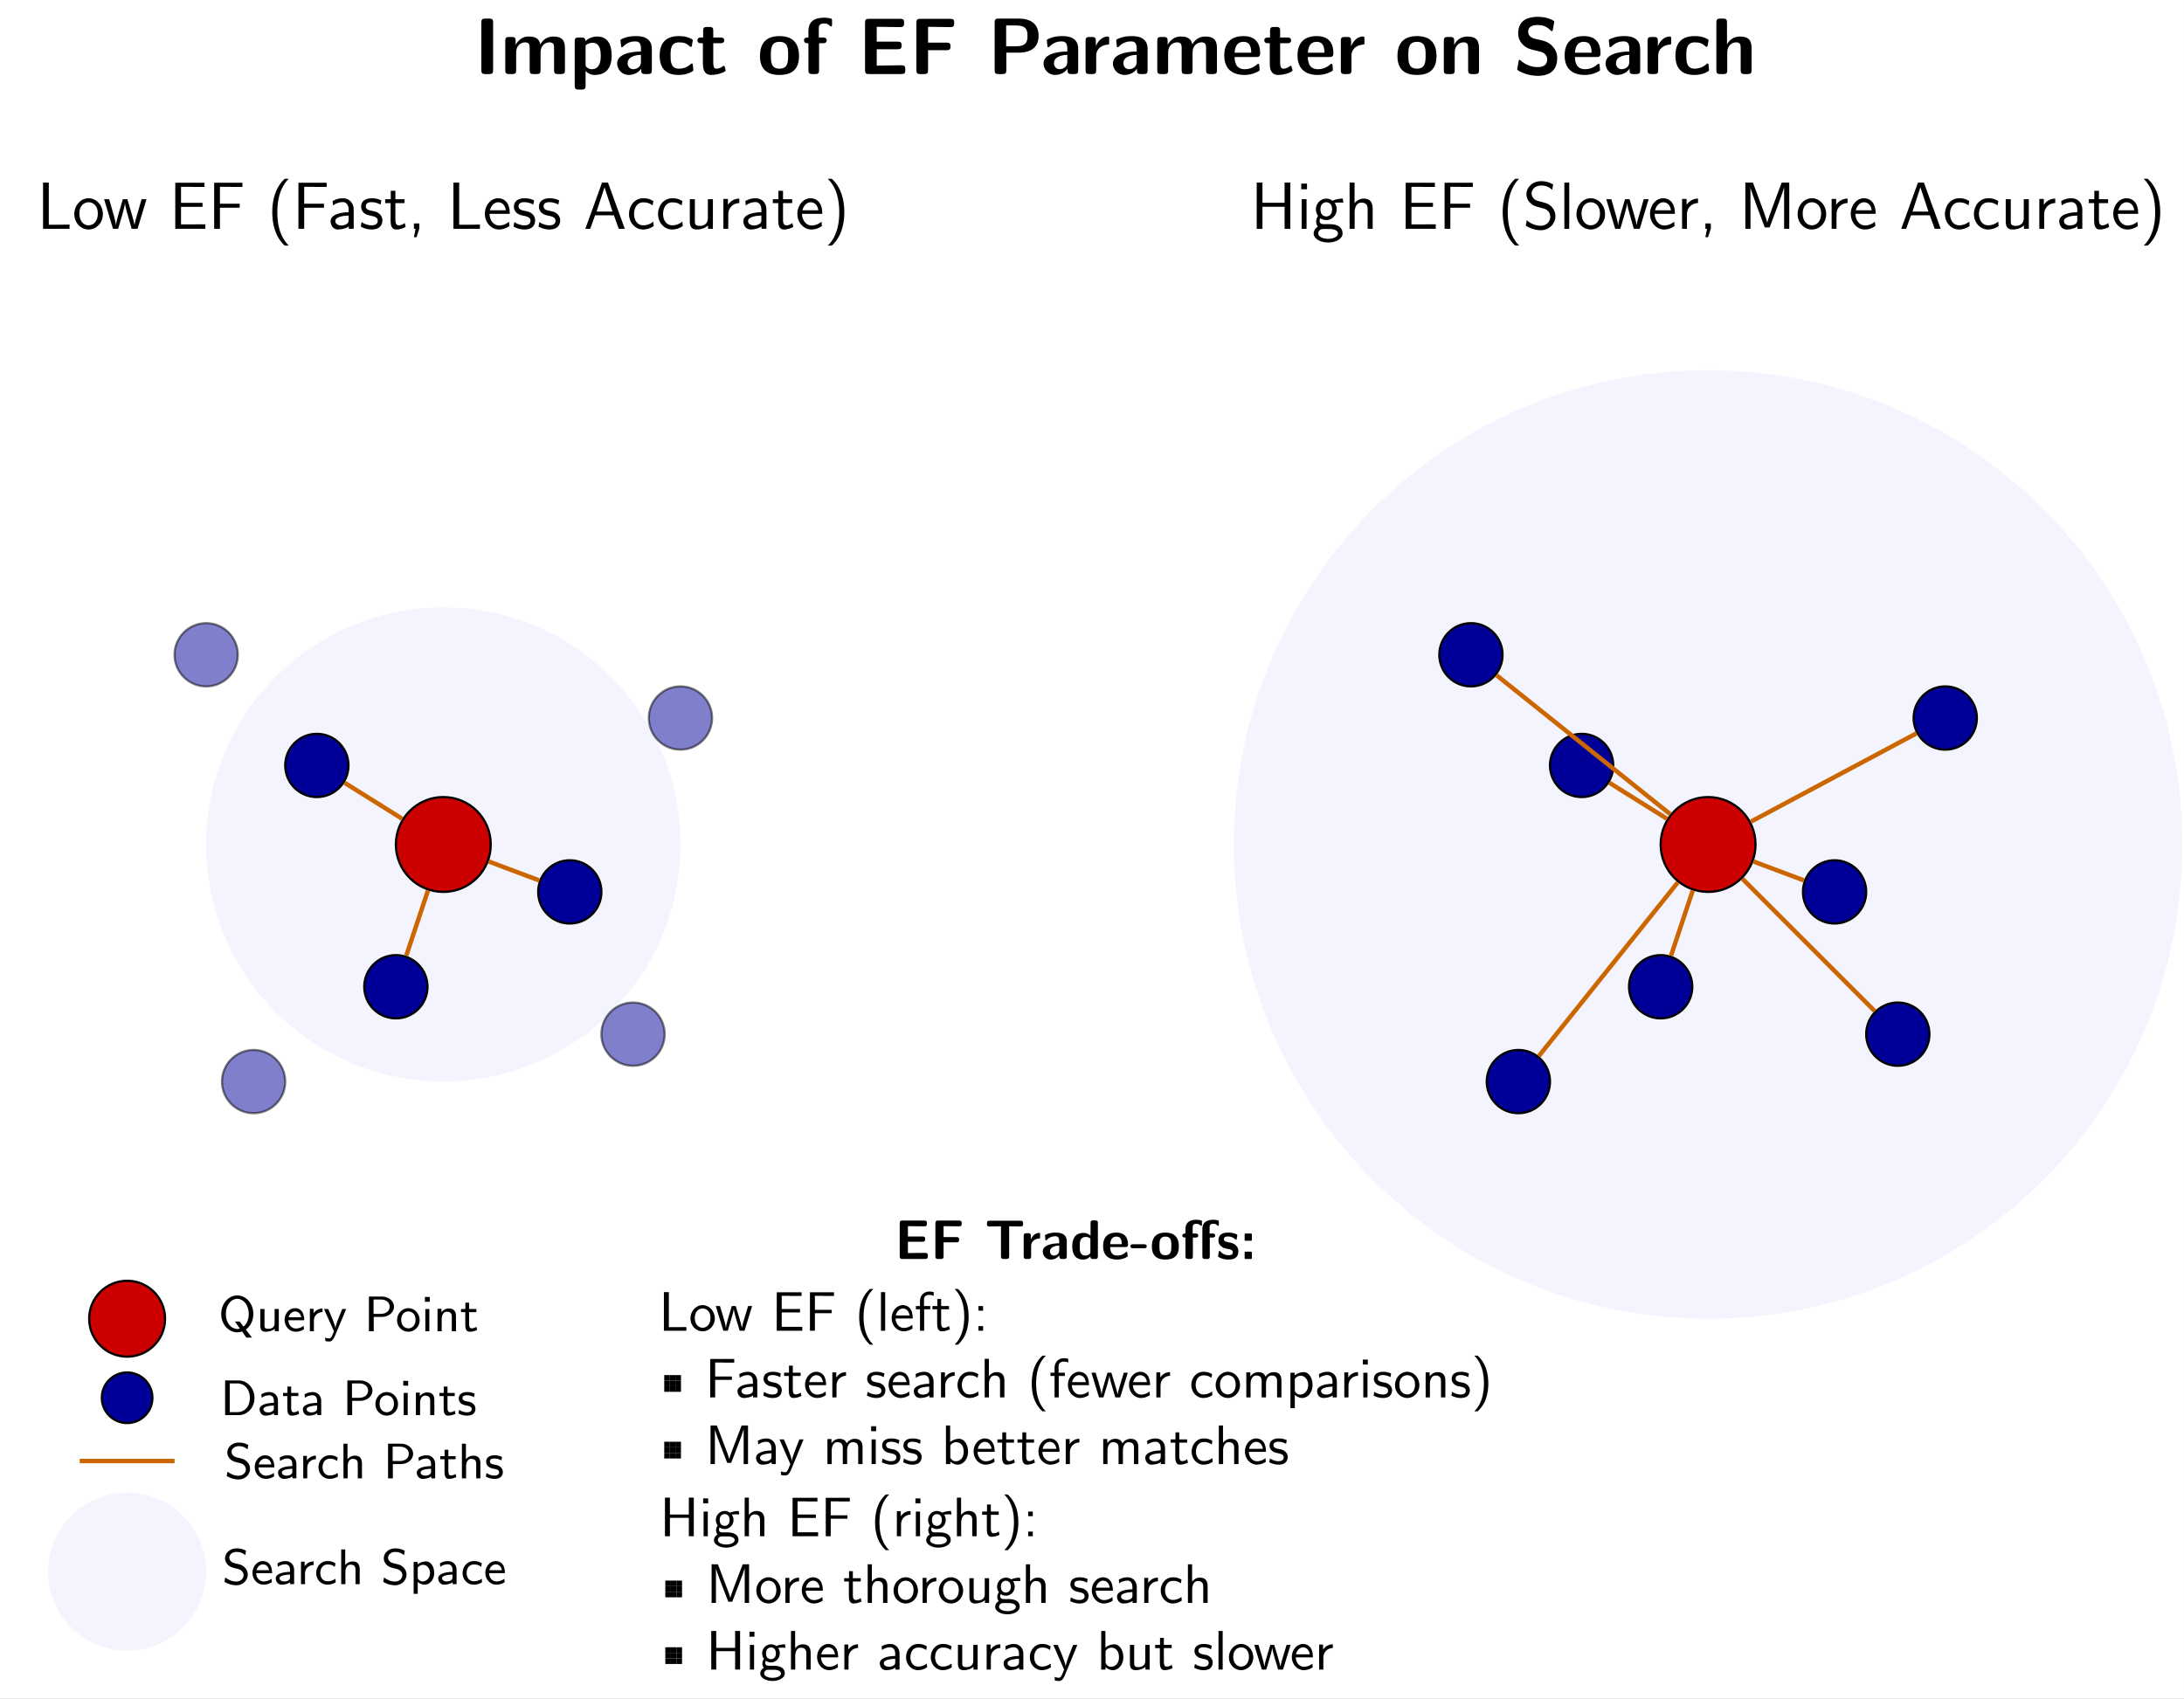 <?xml version="1.0" encoding="UTF-8"?>
<svg xmlns="http://www.w3.org/2000/svg" xmlns:xlink="http://www.w3.org/1999/xlink" width="391.591pt" height="304.637pt" viewBox="0 0 391.591 304.637" version="1.1">
<rect x="0" y="0" width="391.591" height="304.637" fill="#333333" stroke="none"/>
<defs>
<g>
<symbol overflow="visible" id="glyph0-0">
<path style="stroke:none;" d=""/>
</symbol>
<symbol overflow="visible" id="glyph0-1">
<path style="stroke:none;" d="M 3.422 -9.266 C 3.422 -9.719 3.328 -9.953 2.734 -9.953 L 2.016 -9.953 C 1.484 -9.953 1.312 -9.797 1.312 -9.266 L 1.312 -0.688 C 1.312 -0.172 1.484 0 2.016 0 L 2.734 0 C 3.281 0 3.422 -0.188 3.422 -0.688 Z M 3.422 -9.266 "/>
</symbol>
<symbol overflow="visible" id="glyph0-2">
<path style="stroke:none;" d="M 11.562 -4.656 C 11.562 -6.141 10.938 -6.734 9.469 -6.734 C 8.453 -6.734 7.656 -6.25 7.141 -5.312 C 6.906 -6.688 5.688 -6.734 5.094 -6.734 C 4.812 -6.734 4.219 -6.734 3.578 -6.25 C 3.125 -5.922 2.844 -5.469 2.734 -5.25 L 2.719 -5.25 L 2.719 -5.969 C 2.719 -6.422 2.625 -6.656 2.031 -6.656 L 1.547 -6.656 C 1.031 -6.656 0.859 -6.5 0.859 -5.969 L 0.859 -0.688 C 0.859 -0.172 1.016 0 1.547 0 L 2.125 0 C 2.672 0 2.812 -0.188 2.812 -0.688 L 2.812 -3.859 C 2.812 -5.156 3.688 -5.688 4.391 -5.688 C 5.078 -5.688 5.234 -5.391 5.234 -4.641 L 5.234 -0.688 C 5.234 -0.172 5.391 0 5.922 0 L 6.5 0 C 7.047 0 7.188 -0.188 7.188 -0.688 L 7.188 -3.859 C 7.188 -5.156 8.062 -5.688 8.766 -5.688 C 9.453 -5.688 9.609 -5.391 9.609 -4.641 L 9.609 -0.688 C 9.609 -0.172 9.766 0 10.297 0 L 10.875 0 C 11.422 0 11.562 -0.188 11.562 -0.688 Z M 11.562 -4.656 "/>
</symbol>
<symbol overflow="visible" id="glyph0-3">
<path style="stroke:none;" d="M 2.828 -0.562 C 3.469 0.156 4.266 0.156 4.453 0.156 C 7.5 0.156 7.5 -2.594 7.5 -3.312 C 7.5 -4.016 7.5 -6.734 4.906 -6.734 C 4.062 -6.734 3.297 -6.391 2.781 -5.891 C 2.781 -6.422 2.578 -6.562 2.094 -6.562 L 1.562 -6.562 C 1.047 -6.562 0.875 -6.406 0.875 -5.875 L 0.875 2.094 C 0.875 2.609 1.031 2.781 1.562 2.781 L 2.141 2.781 C 2.688 2.781 2.828 2.594 2.828 2.094 Z M 2.828 -5.141 C 2.984 -5.281 3.453 -5.609 4.078 -5.609 C 5.531 -5.609 5.547 -3.922 5.547 -3.281 C 5.547 -2.719 5.547 -0.875 3.938 -0.875 C 3.594 -0.875 3.344 -0.984 3.172 -1.125 C 2.828 -1.359 2.828 -1.438 2.828 -1.688 Z M 2.828 -5.141 "/>
</symbol>
<symbol overflow="visible" id="glyph0-4">
<path style="stroke:none;" d="M 6.656 -4.531 C 6.656 -6.797 4.469 -6.812 3.766 -6.812 C 3.078 -6.812 2.359 -6.75 1.406 -6.359 C 1.109 -6.219 1.031 -6.188 1.031 -6.031 C 1.031 -5.922 1.125 -5.094 1.141 -4.984 C 1.141 -4.891 1.219 -4.812 1.312 -4.812 C 1.391 -4.812 1.438 -4.859 1.484 -4.906 C 2.094 -5.547 2.812 -5.859 3.703 -5.859 C 4.469 -5.859 4.703 -5.391 4.703 -4.547 L 4.703 -4.047 C 4.203 -4.047 0.438 -4.016 0.438 -1.906 C 0.438 -0.906 1.25 0.156 2.516 0.156 C 3 0.156 4.078 0.016 4.75 -0.969 L 4.75 -0.688 C 4.75 -0.234 4.844 0 5.438 0 L 5.969 0 C 6.516 0 6.656 -0.188 6.656 -0.688 Z M 4.703 -2.203 C 4.703 -0.875 3.344 -0.875 3.297 -0.875 C 2.703 -0.875 2.312 -1.391 2.312 -1.938 C 2.312 -3.344 4.297 -3.438 4.703 -3.453 Z M 4.703 -2.203 "/>
</symbol>
<symbol overflow="visible" id="glyph0-5">
<path style="stroke:none;" d="M 6.562 -0.719 C 6.562 -0.875 6.5 -1.531 6.469 -1.719 C 6.469 -1.766 6.438 -1.906 6.297 -1.906 C 6.234 -1.906 6.203 -1.906 6.062 -1.766 C 5.828 -1.547 5.156 -0.969 3.969 -0.969 C 2.484 -0.969 2.484 -2.406 2.484 -3.328 C 2.484 -4.484 2.547 -5.688 4.016 -5.688 C 4.953 -5.688 5.328 -5.469 5.859 -5.031 C 6.031 -4.875 6.047 -4.875 6.109 -4.875 C 6.25 -4.875 6.281 -5 6.297 -5.062 C 6.328 -5.172 6.469 -5.984 6.469 -6.047 C 6.469 -6.188 6.375 -6.234 6.125 -6.359 C 5.438 -6.672 5 -6.812 4 -6.812 C 1.859 -6.812 0.531 -5.812 0.531 -3.297 C 0.531 -0.922 1.766 0.156 3.938 0.156 C 4.312 0.156 5.172 0.141 6.141 -0.344 C 6.547 -0.562 6.562 -0.578 6.562 -0.719 Z M 6.562 -0.719 "/>
</symbol>
<symbol overflow="visible" id="glyph0-6">
<path style="stroke:none;" d="M 3.125 -5.531 L 4.406 -5.531 C 4.578 -5.531 5.094 -5.531 5.094 -6.047 C 5.094 -6.562 4.578 -6.562 4.406 -6.562 L 3.125 -6.562 L 3.125 -7.766 C 3.125 -8.219 3.031 -8.453 2.438 -8.453 L 2 -8.453 C 1.484 -8.453 1.312 -8.297 1.312 -7.766 L 1.312 -6.562 L 0.969 -6.562 C 0.812 -6.562 0.281 -6.562 0.281 -6.047 C 0.281 -5.531 0.797 -5.531 0.969 -5.531 L 1.266 -5.531 L 1.266 -1.906 C 1.266 -0.453 1.781 0.156 2.766 0.156 C 2.891 0.156 3.531 0.156 4.281 -0.078 C 4.516 -0.141 5.344 -0.406 5.344 -0.672 C 5.344 -0.719 5.328 -0.812 5.234 -1.125 C 5.156 -1.406 5.141 -1.484 5 -1.484 C 4.938 -1.484 4.922 -1.484 4.828 -1.391 C 4.672 -1.281 4.281 -0.969 3.688 -0.969 C 3.344 -0.969 3.125 -1.203 3.125 -2.156 Z M 3.125 -5.531 "/>
</symbol>
<symbol overflow="visible" id="glyph0-7">
<path style="stroke:none;" d="M 7.438 -3.234 C 7.438 -5.578 6.281 -6.812 3.938 -6.812 C 1.547 -6.812 0.438 -5.531 0.438 -3.234 C 0.438 -0.891 1.672 0.156 3.938 0.156 C 6.188 0.156 7.438 -0.875 7.438 -3.234 Z M 3.938 -0.969 C 2.391 -0.969 2.391 -2.25 2.391 -3.406 C 2.391 -4.5 2.391 -5.781 3.938 -5.781 C 5.484 -5.781 5.484 -4.516 5.484 -3.406 C 5.484 -2.266 5.484 -0.969 3.938 -0.969 Z M 3.938 -0.969 "/>
</symbol>
<symbol overflow="visible" id="glyph0-8">
<path style="stroke:none;" d="M 3.141 -5.531 L 3.828 -5.531 C 4 -5.531 4.516 -5.531 4.516 -6.047 C 4.516 -6.562 4 -6.562 3.828 -6.562 L 3.094 -6.562 L 3.094 -8.141 C 3.094 -8.5 3.094 -9.078 4.031 -9.078 C 4.484 -9.078 4.781 -8.953 5.062 -8.672 C 5.156 -8.562 5.203 -8.531 5.281 -8.531 C 5.469 -8.531 5.469 -8.672 5.469 -8.906 L 5.469 -9.562 C 5.469 -9.906 5.453 -9.922 4.969 -10.031 C 4.547 -10.109 4.25 -10.109 4.031 -10.109 C 2.953 -10.109 1.234 -9.875 1.234 -7.719 L 1.234 -6.562 C 0.938 -6.562 0.438 -6.562 0.438 -6.047 C 0.438 -5.531 0.922 -5.531 1.234 -5.531 L 1.234 -0.688 C 1.234 -0.172 1.391 0 1.922 0 L 2.453 0 C 3 0 3.141 -0.188 3.141 -0.688 Z M 3.141 -5.531 "/>
</symbol>
<symbol overflow="visible" id="glyph0-9">
<path style="stroke:none;" d="M 3.406 -4.453 L 7.188 -4.453 C 7.625 -4.453 7.875 -4.562 7.875 -5.141 C 7.875 -5.672 7.688 -5.812 7.188 -5.812 L 3.406 -5.812 L 3.406 -8.469 L 4.109 -8.469 C 5.234 -8.469 6.375 -8.422 7.484 -8.422 C 7.984 -8.422 8.312 -8.422 8.312 -9.109 L 8.312 -9.219 C 8.312 -9.688 8.219 -9.906 7.625 -9.906 L 2 -9.906 C 1.484 -9.906 1.312 -9.75 1.312 -9.219 L 1.312 -0.688 C 1.312 -0.172 1.469 0 2 0 L 7.844 0 C 8.391 0 8.531 -0.188 8.531 -0.688 L 8.531 -0.891 C 8.531 -1.578 8.203 -1.578 7.734 -1.578 C 6.984 -1.578 6.25 -1.547 5.516 -1.547 C 5.156 -1.547 3.672 -1.531 3.406 -1.516 Z M 3.406 -4.453 "/>
</symbol>
<symbol overflow="visible" id="glyph0-10">
<path style="stroke:none;" d="M 3.406 -4.281 L 6.734 -4.281 C 7.188 -4.281 7.438 -4.391 7.438 -4.969 C 7.438 -5.5 7.25 -5.641 6.734 -5.641 L 3.406 -5.641 L 3.406 -8.469 L 4.031 -8.469 C 5.109 -8.469 6.203 -8.422 7.266 -8.422 C 7.766 -8.422 8.094 -8.422 8.094 -9.109 L 8.094 -9.219 C 8.094 -9.688 7.984 -9.906 7.406 -9.906 L 2 -9.906 C 1.484 -9.906 1.312 -9.75 1.312 -9.219 L 1.312 -0.688 C 1.312 -0.172 1.469 0 2 0 L 2.719 0 C 3.266 0 3.406 -0.188 3.406 -0.688 Z M 3.406 -4.281 "/>
</symbol>
<symbol overflow="visible" id="glyph0-11">
<path style="stroke:none;" d="M 3.406 -3.844 L 5.594 -3.844 C 7.844 -3.844 9.188 -4.797 9.188 -6.859 C 9.188 -9.016 7.781 -9.953 5.578 -9.953 L 2 -9.953 C 1.484 -9.953 1.312 -9.797 1.312 -9.266 L 1.312 -0.688 C 1.312 -0.172 1.469 0 2 0 L 2.719 0 C 3.266 0 3.406 -0.188 3.406 -0.688 Z M 5.141 -8.719 C 7.016 -8.719 7.203 -7.859 7.203 -6.859 C 7.203 -5.891 7.047 -4.984 5.125 -4.984 L 3.375 -4.984 L 3.375 -8.719 Z M 5.141 -8.719 "/>
</symbol>
<symbol overflow="visible" id="glyph0-12">
<path style="stroke:none;" d="M 2.781 -3.297 C 2.781 -4.656 3.922 -5.219 4.812 -5.281 C 5.078 -5.297 5.109 -5.297 5.109 -5.672 L 5.109 -6.344 C 5.109 -6.625 5.109 -6.734 4.844 -6.734 C 4.453 -6.734 3.406 -6.578 2.719 -5.031 L 2.719 -5.969 C 2.719 -6.422 2.609 -6.656 2.016 -6.656 L 1.562 -6.656 C 1.047 -6.656 0.875 -6.5 0.875 -5.969 L 0.875 -0.688 C 0.875 -0.172 1.031 0 1.562 0 L 2.094 0 C 2.641 0 2.781 -0.188 2.781 -0.688 Z M 2.781 -3.297 "/>
</symbol>
<symbol overflow="visible" id="glyph0-13">
<path style="stroke:none;" d="M 6.188 -3.062 C 6.516 -3.062 6.875 -3.078 6.875 -3.734 C 6.875 -5.578 6.016 -6.812 3.875 -6.812 C 1.578 -6.812 0.438 -5.516 0.438 -3.344 C 0.438 -0.984 1.812 0.156 4.062 0.156 C 4.609 0.156 5.422 0.094 6.375 -0.391 C 6.688 -0.547 6.781 -0.594 6.781 -0.766 C 6.781 -0.859 6.734 -1.281 6.734 -1.391 C 6.672 -1.844 6.656 -1.844 6.531 -1.844 C 6.469 -1.844 6.438 -1.844 6.281 -1.703 C 5.438 -0.969 4.578 -0.875 4.109 -0.875 C 2.5 -0.875 2.328 -2.156 2.281 -3.062 Z M 2.297 -3.828 C 2.344 -4.703 2.625 -5.781 3.875 -5.781 C 5.016 -5.781 5.234 -4.953 5.281 -3.828 Z M 2.297 -3.828 "/>
</symbol>
<symbol overflow="visible" id="glyph0-14">
<path style="stroke:none;" d="M 7.172 -4.656 C 7.172 -6.141 6.547 -6.734 5.078 -6.734 C 3.578 -6.734 2.922 -5.641 2.734 -5.25 L 2.719 -5.25 L 2.719 -5.969 C 2.719 -6.422 2.625 -6.656 2.031 -6.656 L 1.547 -6.656 C 1.031 -6.656 0.859 -6.5 0.859 -5.969 L 0.859 -0.688 C 0.859 -0.172 1.016 0 1.547 0 L 2.125 0 C 2.672 0 2.812 -0.188 2.812 -0.688 L 2.812 -3.859 C 2.812 -5.109 3.641 -5.688 4.391 -5.688 C 5.078 -5.688 5.219 -5.359 5.219 -4.641 L 5.219 -0.688 C 5.219 -0.234 5.328 0 5.906 0 L 6.484 0 C 7.031 0 7.172 -0.188 7.172 -0.688 Z M 7.172 -4.656 "/>
</symbol>
<symbol overflow="visible" id="glyph0-15">
<path style="stroke:none;" d="M 3.875 -6.328 C 3.562 -6.391 2.672 -6.734 2.672 -7.547 C 2.672 -8.766 3.891 -8.797 4.375 -8.797 C 5.172 -8.797 5.891 -8.609 6.594 -7.922 C 6.828 -7.703 6.844 -7.688 6.906 -7.688 C 6.984 -7.688 7.062 -7.734 7.094 -7.953 L 7.312 -9.188 C 7.344 -9.312 7.344 -9.344 7.344 -9.375 C 7.344 -9.5 7.328 -9.516 6.969 -9.703 C 5.953 -10.203 5.109 -10.266 4.375 -10.266 C 3.094 -10.266 0.875 -9.969 0.875 -7.281 C 0.875 -6.266 1.406 -5.609 1.672 -5.328 C 2.406 -4.578 3.078 -4.438 4.203 -4.172 C 5 -3.984 5.328 -3.922 5.641 -3.625 C 5.781 -3.484 6.078 -3.188 6.078 -2.641 C 6.078 -1.297 4.844 -1.25 4.375 -1.25 C 3.172 -1.25 2.125 -1.734 1.406 -2.375 C 1.234 -2.547 1.203 -2.547 1.141 -2.547 C 1.062 -2.547 0.984 -2.516 0.953 -2.297 L 0.734 -1.047 C 0.703 -0.938 0.703 -0.906 0.703 -0.859 C 0.703 -0.562 2.188 -0.047 2.266 -0.016 C 3.234 0.281 4 0.312 4.375 0.312 C 6.531 0.312 7.875 -0.641 7.875 -2.875 C 7.875 -4.469 6.688 -5.688 5.25 -6.016 Z M 3.875 -6.328 "/>
</symbol>
<symbol overflow="visible" id="glyph0-16">
<path style="stroke:none;" d="M 7.172 -4.656 C 7.172 -6.141 6.547 -6.734 5.078 -6.734 C 3.641 -6.734 2.984 -5.734 2.781 -5.328 L 2.766 -5.328 L 2.766 -9.266 C 2.766 -9.719 2.672 -9.953 2.078 -9.953 L 1.547 -9.953 C 1.031 -9.953 0.859 -9.797 0.859 -9.266 L 0.859 -0.688 C 0.859 -0.172 1.016 0 1.547 0 L 2.125 0 C 2.672 0 2.812 -0.188 2.812 -0.688 L 2.812 -3.859 C 2.812 -5.109 3.641 -5.688 4.391 -5.688 C 5.078 -5.688 5.219 -5.359 5.219 -4.641 L 5.219 -0.688 C 5.219 -0.234 5.328 0 5.906 0 L 6.484 0 C 7.031 0 7.172 -0.188 7.172 -0.688 Z M 7.172 -4.656 "/>
</symbol>
<symbol overflow="visible" id="glyph1-0">
<path style="stroke:none;" d=""/>
</symbol>
<symbol overflow="visible" id="glyph1-1">
<path style="stroke:none;" d="M 2.109 -8.297 L 1.078 -8.297 L 1.078 0 L 5.828 0 L 5.828 -0.766 C 4.766 -0.734 3.734 -0.734 2.672 -0.734 L 2.109 -0.734 Z M 2.109 -8.297 "/>
</symbol>
<symbol overflow="visible" id="glyph1-2">
<path style="stroke:none;" d="M 5.484 -2.625 C 5.484 -4.25 4.297 -5.484 2.922 -5.484 C 1.516 -5.484 0.359 -4.219 0.359 -2.625 C 0.359 -1.062 1.547 0.125 2.922 0.125 C 4.328 0.125 5.484 -1.094 5.484 -2.625 Z M 2.922 -0.625 C 2.062 -0.625 1.266 -1.344 1.266 -2.75 C 1.266 -4.203 2.156 -4.766 2.922 -4.766 C 3.734 -4.766 4.578 -4.141 4.578 -2.75 C 4.578 -1.281 3.734 -0.625 2.922 -0.625 Z M 2.922 -0.625 "/>
</symbol>
<symbol overflow="visible" id="glyph1-3">
<path style="stroke:none;" d="M 7.766 -5.312 L 6.891 -5.312 L 6.188 -2.875 C 6.016 -2.312 5.672 -1.188 5.625 -0.672 C 5.578 -0.953 5.391 -1.75 5.141 -2.609 L 4.344 -5.312 L 3.531 -5.312 L 2.844 -2.969 C 2.625 -2.219 2.344 -1.188 2.312 -0.688 L 2.297 -0.688 C 2.281 -0.922 2.156 -1.547 1.922 -2.359 L 1.078 -5.312 L 0.172 -5.312 L 1.766 0 L 2.688 0 C 3.141 -1.5 3.844 -3.781 3.906 -4.609 L 3.922 -4.609 C 3.938 -4.125 4.188 -3.266 4.266 -2.984 L 5.109 0 L 6.172 0 Z M 7.766 -5.312 "/>
</symbol>
<symbol overflow="visible" id="glyph1-4">
<path style="stroke:none;" d="M 5.969 -3.938 L 5.969 -4.656 L 2.109 -4.656 L 2.109 -7.531 L 3.734 -7.531 C 3.875 -7.531 4.016 -7.516 4.156 -7.516 L 6.312 -7.516 L 6.312 -8.266 L 1.078 -8.266 L 1.078 0 L 6.469 0 L 6.469 -0.812 L 4.906 -0.812 C 4.75 -0.812 4.609 -0.797 4.469 -0.797 L 2.109 -0.797 L 2.109 -3.938 Z M 5.969 -3.938 "/>
</symbol>
<symbol overflow="visible" id="glyph1-5">
<path style="stroke:none;" d="M 5.656 -3.781 L 5.656 -4.5 L 2.109 -4.5 L 2.109 -7.531 L 3.641 -7.531 C 3.797 -7.531 3.938 -7.516 4.078 -7.516 L 6.141 -7.516 L 6.141 -8.266 L 1.078 -8.266 L 1.078 0 L 2.109 0 L 2.109 -3.781 Z M 5.656 -3.781 "/>
</symbol>
<symbol overflow="visible" id="glyph1-6">
<path style="stroke:none;" d="M 3.172 -8.969 C 1.391 -7.359 0.938 -4.938 0.938 -2.984 C 0.938 -0.891 1.453 1.453 3.172 3 L 3.891 3 C 3.438 2.562 2.703 1.641 2.281 0.281 C 1.953 -0.781 1.844 -1.891 1.844 -2.969 C 1.844 -6.5 3.094 -8.219 3.891 -8.969 Z M 3.172 -8.969 "/>
</symbol>
<symbol overflow="visible" id="glyph1-7">
<path style="stroke:none;" d="M 4.672 -3.5 C 4.672 -4.656 3.844 -5.484 2.734 -5.484 C 2.016 -5.484 1.484 -5.312 0.891 -4.984 L 0.969 -4.203 C 1.5 -4.578 2.047 -4.797 2.734 -4.797 C 3.281 -4.797 3.766 -4.344 3.766 -3.484 L 3.766 -2.984 C 3.234 -2.969 2.516 -2.922 1.797 -2.688 C 0.984 -2.422 0.531 -1.969 0.531 -1.375 C 0.531 -0.844 0.844 0.125 1.859 0.125 C 2.516 0.125 3.344 -0.078 3.797 -0.438 L 3.797 0 L 4.672 0 Z M 3.766 -1.609 C 3.766 -1.359 3.766 -1.078 3.375 -0.844 C 3.047 -0.641 2.641 -0.594 2.469 -0.594 C 1.812 -0.594 1.375 -0.938 1.375 -1.391 C 1.375 -2.203 3.031 -2.375 3.766 -2.375 Z M 3.766 -1.609 "/>
</symbol>
<symbol overflow="visible" id="glyph1-8">
<path style="stroke:none;" d="M 4.016 -5.109 C 3.25 -5.469 2.609 -5.484 2.328 -5.484 C 2.062 -5.484 0.391 -5.484 0.391 -3.938 C 0.391 -3.406 0.688 -3.047 0.859 -2.875 C 1.297 -2.516 1.594 -2.453 2.297 -2.312 C 2.688 -2.219 3.375 -2.078 3.375 -1.453 C 3.375 -0.625 2.453 -0.625 2.281 -0.625 C 1.812 -0.625 1.109 -0.75 0.469 -1.219 L 0.328 -0.406 C 0.375 -0.375 1.188 0.125 2.297 0.125 C 3.844 0.125 4.203 -0.812 4.203 -1.516 C 4.203 -2.125 3.844 -2.516 3.797 -2.562 C 3.344 -3.031 2.984 -3.094 2.266 -3.234 C 1.828 -3.328 1.219 -3.438 1.219 -4.047 C 1.219 -4.781 2.062 -4.781 2.219 -4.781 C 2.844 -4.781 3.344 -4.641 3.875 -4.344 Z M 4.016 -5.109 "/>
</symbol>
<symbol overflow="visible" id="glyph1-9">
<path style="stroke:none;" d="M 2.047 -4.609 L 3.688 -4.609 L 3.688 -5.312 L 2.047 -5.312 L 2.047 -6.828 L 1.219 -6.828 L 1.219 -5.312 L 0.219 -5.312 L 0.219 -4.609 L 1.188 -4.609 L 1.188 -1.406 C 1.188 -0.703 1.344 0.125 2.172 0.125 C 2.969 0.125 3.531 -0.156 3.891 -0.344 L 3.719 -1.047 C 3.297 -0.672 2.859 -0.625 2.641 -0.625 C 2.109 -0.625 2.047 -1.188 2.047 -1.609 Z M 2.047 -4.609 "/>
</symbol>
<symbol overflow="visible" id="glyph1-10">
<path style="stroke:none;" d="M 2.109 -0.016 L 2.109 -0.969 L 1.141 -0.969 L 1.141 0 L 1.438 0 L 1.141 1.5 L 1.609 1.5 Z M 2.109 -0.016 "/>
</symbol>
<symbol overflow="visible" id="glyph1-11">
<path style="stroke:none;" d="M 4.859 -2.688 C 4.859 -3.203 4.812 -3.938 4.438 -4.562 C 3.938 -5.391 3.109 -5.484 2.766 -5.484 C 1.469 -5.484 0.391 -4.25 0.391 -2.688 C 0.391 -1.109 1.547 0.125 2.922 0.125 C 3.484 0.125 4.141 -0.031 4.797 -0.516 C 4.797 -0.562 4.75 -0.938 4.75 -0.953 C 4.75 -0.969 4.719 -1.234 4.719 -1.281 C 4.016 -0.688 3.312 -0.594 2.953 -0.594 C 2.031 -0.594 1.25 -1.422 1.219 -2.688 Z M 1.297 -3.328 C 1.5 -4.141 2.062 -4.766 2.766 -4.766 C 3.125 -4.766 3.953 -4.609 4.156 -3.328 Z M 1.297 -3.328 "/>
</symbol>
<symbol overflow="visible" id="glyph1-12">
<path style="stroke:none;" d="M 4.391 -8.297 L 3.328 -8.297 L 0.328 0 L 1.203 0 L 2.078 -2.422 L 5.453 -2.422 L 6.328 0 L 7.406 0 Z M 3.766 -7.438 L 5.203 -3.094 L 2.344 -3.094 Z M 3.766 -7.438 "/>
</symbol>
<symbol overflow="visible" id="glyph1-13">
<path style="stroke:none;" d="M 4.797 -1.297 C 4.25 -0.844 3.641 -0.625 2.969 -0.625 C 1.969 -0.625 1.328 -1.5 1.328 -2.672 C 1.328 -3.656 1.812 -4.75 3 -4.75 C 3.797 -4.75 4.141 -4.547 4.656 -4.203 L 4.797 -4.984 C 4.094 -5.391 3.703 -5.484 3 -5.484 C 1.344 -5.484 0.422 -4.031 0.422 -2.672 C 0.422 -1.141 1.516 0.125 2.953 0.125 C 3.531 0.125 4.203 -0.031 4.859 -0.5 C 4.859 -0.531 4.828 -0.906 4.812 -0.953 Z M 4.797 -1.297 "/>
</symbol>
<symbol overflow="visible" id="glyph1-14">
<path style="stroke:none;" d="M 5.062 -5.312 L 4.156 -5.312 L 4.156 -1.891 C 4.156 -0.984 3.531 -0.531 2.75 -0.531 C 1.906 -0.531 1.828 -0.844 1.828 -1.375 L 1.828 -5.312 L 0.922 -5.312 L 0.922 -1.328 C 0.922 -0.469 1.188 0.125 2.172 0.125 C 2.516 0.125 3.453 0.062 4.188 -0.594 L 4.188 0 L 5.062 0 Z M 5.062 -5.312 "/>
</symbol>
<symbol overflow="visible" id="glyph1-15">
<path style="stroke:none;" d="M 1.812 -2.625 C 1.812 -3.828 2.719 -4.609 3.797 -4.625 L 3.797 -5.422 C 2.719 -5.422 2.078 -4.781 1.75 -4.312 L 1.75 -5.359 L 0.938 -5.359 L 0.938 0 L 1.812 0 Z M 1.812 -2.625 "/>
</symbol>
<symbol overflow="visible" id="glyph1-16">
<path style="stroke:none;" d="M 1.359 3 C 3.156 1.406 3.609 -1.031 3.609 -2.969 C 3.609 -5.078 3.094 -7.422 1.359 -8.969 L 0.641 -8.969 C 1.109 -8.531 1.844 -7.609 2.266 -6.25 C 2.578 -5.188 2.703 -4.078 2.703 -2.984 C 2.703 0.531 1.453 2.266 0.641 3 Z M 1.359 3 "/>
</symbol>
<symbol overflow="visible" id="glyph1-17">
<path style="stroke:none;" d="M 7.109 -8.297 L 6.078 -8.297 L 6.078 -4.672 L 2.109 -4.672 L 2.109 -8.297 L 1.078 -8.297 L 1.078 0 L 2.109 0 L 2.109 -3.953 L 6.078 -3.953 L 6.078 0 L 7.109 0 Z M 7.109 -8.297 "/>
</symbol>
<symbol overflow="visible" id="glyph1-18">
<path style="stroke:none;" d="M 1.891 -8.109 L 0.859 -8.109 L 0.859 -7.094 L 1.891 -7.094 Z M 1.812 -5.312 L 0.938 -5.312 L 0.938 0 L 1.812 0 Z M 1.812 -5.312 "/>
</symbol>
<symbol overflow="visible" id="glyph1-19">
<path style="stroke:none;" d="M 4.078 -4.703 C 4.078 -4.703 4.094 -4.688 4.109 -4.656 C 4.359 -4.688 4.625 -4.719 5.062 -4.719 C 5.109 -4.719 5.375 -4.719 5.672 -4.703 L 5.547 -5.422 C 5.312 -5.422 4.5 -5.422 3.719 -5.031 C 3.328 -5.359 2.844 -5.422 2.609 -5.422 C 1.562 -5.422 0.734 -4.547 0.734 -3.5 C 0.734 -3.078 0.859 -2.672 1.125 -2.312 C 0.844 -1.938 0.781 -1.578 0.781 -1.297 C 0.781 -0.844 0.938 -0.547 1.078 -0.391 C 0.469 0 0.328 0.516 0.328 0.844 C 0.328 1.719 1.453 2.453 2.922 2.453 C 4.375 2.453 5.516 1.75 5.516 0.844 C 5.516 -0.844 3.578 -0.844 3.094 -0.844 L 2.078 -0.844 C 1.906 -0.844 1.406 -0.844 1.406 -1.469 C 1.406 -1.734 1.453 -1.812 1.516 -1.906 C 1.719 -1.766 2.109 -1.562 2.594 -1.562 C 3.625 -1.562 4.469 -2.422 4.469 -3.5 C 4.469 -3.938 4.312 -4.375 4.062 -4.703 Z M 2.609 -2.219 C 2.078 -2.219 1.547 -2.578 1.547 -3.484 C 1.547 -4.547 2.219 -4.766 2.594 -4.766 C 3.125 -4.766 3.641 -4.406 3.641 -3.5 C 3.641 -2.438 2.969 -2.219 2.609 -2.219 Z M 3.109 0.031 C 3.375 0.031 4.688 0.031 4.688 0.844 C 4.688 1.406 3.859 1.797 2.922 1.797 C 2 1.797 1.156 1.422 1.156 0.844 C 1.156 0.797 1.156 0.031 2.062 0.031 Z M 3.109 0.031 "/>
</symbol>
<symbol overflow="visible" id="glyph1-20">
<path style="stroke:none;" d="M 5.062 -3.594 C 5.062 -4.328 4.906 -5.422 3.469 -5.422 C 2.641 -5.422 2.094 -4.953 1.812 -4.609 L 1.812 -8.297 L 0.922 -8.297 L 0.922 0 L 1.828 0 L 1.828 -2.969 C 1.828 -3.719 2.109 -4.703 3.016 -4.703 C 4.125 -4.703 4.156 -3.938 4.156 -3.516 L 4.156 0 L 5.062 0 Z M 5.062 -3.594 "/>
</symbol>
<symbol overflow="visible" id="glyph1-21">
<path style="stroke:none;" d="M 5.438 -7.953 C 4.953 -8.219 4.344 -8.547 3.281 -8.547 C 1.688 -8.547 0.641 -7.406 0.641 -6.203 C 0.641 -5.359 1.156 -4.812 1.219 -4.75 C 1.812 -4.141 2.219 -4.047 2.969 -3.844 C 4 -3.594 4.156 -3.547 4.547 -3.156 C 4.75 -2.938 4.922 -2.562 4.922 -2.141 C 4.922 -1.312 4.25 -0.547 3.219 -0.547 C 2.344 -0.547 1.406 -0.891 0.703 -1.547 L 0.531 -0.578 C 1.609 0.141 2.672 0.25 3.219 0.25 C 4.75 0.25 5.844 -0.938 5.844 -2.266 C 5.844 -3.031 5.469 -3.594 5.219 -3.891 C 4.656 -4.484 4.219 -4.609 3.422 -4.812 C 2.609 -5.016 2.312 -5.078 2.047 -5.328 C 1.891 -5.5 1.562 -5.797 1.562 -6.328 C 1.562 -7.062 2.219 -7.766 3.281 -7.766 C 4.297 -7.766 4.828 -7.375 5.266 -7 Z M 5.438 -7.953 "/>
</symbol>
<symbol overflow="visible" id="glyph1-22">
<path style="stroke:none;" d="M 1.812 -8.297 L 0.938 -8.297 L 0.938 0 L 1.812 0 Z M 1.812 -8.297 "/>
</symbol>
<symbol overflow="visible" id="glyph1-23">
<path style="stroke:none;" d="M 2.5 -8.297 L 1.141 -8.297 L 1.141 0 L 2.062 0 L 2.062 -7.375 C 2.234 -6.562 4.172 -1.453 4.625 -0.25 L 5.5 -0.25 C 5.891 -1.281 7.859 -6.484 8.078 -7.391 L 8.094 -7.391 L 8.094 0 L 9.016 0 L 9.016 -8.297 L 7.656 -8.297 L 6.281 -4.609 C 5.672 -2.938 5.203 -1.688 5.078 -1.141 L 5.062 -1.141 C 5.031 -1.344 4.875 -1.781 4.719 -2.25 C 4.5 -2.891 4.5 -2.922 4.312 -3.406 Z M 2.5 -8.297 "/>
</symbol>
<symbol overflow="visible" id="glyph2-0">
<path style="stroke:none;" d=""/>
</symbol>
<symbol overflow="visible" id="glyph2-1">
<path style="stroke:none;" d="M 4.922 -0.297 C 5.719 -0.859 6.281 -1.875 6.281 -3.078 C 6.281 -4.984 4.953 -6.422 3.406 -6.422 C 1.844 -6.422 0.516 -4.984 0.516 -3.078 C 0.516 -1.219 1.859 0.203 3.406 0.203 C 3.672 0.203 4.031 0.141 4.266 0.047 L 5.016 1.141 L 6.031 1.141 Z M 3.859 -0.469 C 3.719 -0.438 3.562 -0.406 3.406 -0.406 C 2.344 -0.406 1.344 -1.422 1.344 -3.094 C 1.344 -4.75 2.328 -5.812 3.406 -5.812 C 4.469 -5.812 5.453 -4.734 5.453 -3.094 C 5.453 -1.938 4.969 -1.188 4.516 -0.828 L 3.828 -1.734 L 2.984 -1.734 Z M 3.859 -0.469 "/>
</symbol>
<symbol overflow="visible" id="glyph2-2">
<path style="stroke:none;" d="M 4.031 -3.984 L 3.281 -3.984 L 3.281 -1.391 C 3.281 -0.672 2.719 -0.438 2.172 -0.438 C 1.531 -0.438 1.469 -0.641 1.469 -1.016 L 1.469 -3.984 L 0.719 -3.984 L 0.719 -0.984 C 0.719 -0.219 1.031 0.094 1.672 0.094 C 2.188 0.094 2.891 -0.047 3.312 -0.438 L 3.312 0 L 4.031 0 Z M 4.031 -3.984 "/>
</symbol>
<symbol overflow="visible" id="glyph2-3">
<path style="stroke:none;" d="M 3.828 -1.969 C 3.828 -2.25 3.828 -2.922 3.469 -3.469 C 3.094 -4.031 2.516 -4.141 2.172 -4.141 C 1.141 -4.141 0.312 -3.172 0.312 -2.031 C 0.312 -0.844 1.188 0.094 2.312 0.094 C 2.75 0.094 3.266 -0.016 3.781 -0.344 L 3.734 -0.953 C 3.172 -0.562 2.641 -0.484 2.328 -0.484 C 1.578 -0.484 1 -1.141 0.984 -1.969 Z M 1.031 -2.5 C 1.172 -3.062 1.609 -3.547 2.172 -3.547 C 2.516 -3.547 3.125 -3.406 3.297 -2.5 Z M 1.031 -2.5 "/>
</symbol>
<symbol overflow="visible" id="glyph2-4">
<path style="stroke:none;" d="M 1.469 -1.906 C 1.469 -2.859 2.203 -3.422 3.016 -3.438 L 3.016 -4.078 C 2.375 -4.078 1.781 -3.75 1.406 -3.219 L 1.406 -4.031 L 0.75 -4.031 L 0.75 0 L 1.469 0 Z M 1.469 -1.906 "/>
</symbol>
<symbol overflow="visible" id="glyph2-5">
<path style="stroke:none;" d="M 4.109 -3.984 L 3.406 -3.984 C 2.719 -2.344 2.234 -1.156 2.188 -0.531 C 2.156 -0.938 1.781 -1.859 1.672 -2.125 C 1.312 -3.047 1.156 -3.344 0.875 -3.984 L 0.125 -3.984 L 1.922 0 L 1.594 0.797 C 1.359 1.297 1.188 1.297 1.062 1.297 C 0.922 1.297 0.594 1.266 0.328 1.141 L 0.391 1.766 C 0.406 1.781 0.75 1.844 1.047 1.844 C 1.297 1.844 1.672 1.844 2.125 0.766 Z M 4.109 -3.984 "/>
</symbol>
<symbol overflow="visible" id="glyph2-6">
<path style="stroke:none;" d="M 3.188 -2.562 C 4.453 -2.562 5.375 -3.422 5.375 -4.406 C 5.375 -5.359 4.469 -6.219 3.188 -6.219 L 0.875 -6.219 L 0.875 0 L 1.734 0 L 1.734 -2.562 Z M 2.984 -5.688 C 4.016 -5.688 4.594 -5.125 4.594 -4.406 C 4.594 -3.688 4.016 -3.109 2.984 -3.109 L 1.703 -3.109 L 1.703 -5.688 Z M 2.984 -5.688 "/>
</symbol>
<symbol overflow="visible" id="glyph2-7">
<path style="stroke:none;" d="M 4.328 -1.969 C 4.328 -3.141 3.438 -4.141 2.297 -4.141 C 1.188 -4.141 0.266 -3.172 0.266 -1.969 C 0.266 -0.797 1.203 0.094 2.297 0.094 C 3.406 0.094 4.328 -0.812 4.328 -1.969 Z M 2.312 -0.516 C 1.609 -0.516 1.016 -1.047 1.016 -2.062 C 1.016 -3.109 1.688 -3.547 2.297 -3.547 C 2.938 -3.547 3.594 -3.094 3.594 -2.062 C 3.594 -1.016 2.953 -0.516 2.312 -0.516 Z M 2.312 -0.516 "/>
</symbol>
<symbol overflow="visible" id="glyph2-8">
<path style="stroke:none;" d="M 1.531 -6.141 L 0.656 -6.141 L 0.656 -5.281 L 1.531 -5.281 Z M 1.453 -3.984 L 0.734 -3.984 L 0.734 0 L 1.453 0 Z M 1.453 -3.984 "/>
</symbol>
<symbol overflow="visible" id="glyph2-9">
<path style="stroke:none;" d="M 4.031 -2.656 C 4.031 -3.328 3.844 -4.078 2.766 -4.078 C 2.047 -4.078 1.625 -3.672 1.422 -3.406 L 1.422 -4.031 L 0.719 -4.031 L 0.719 0 L 1.469 0 L 1.469 -2.188 C 1.469 -2.781 1.703 -3.5 2.391 -3.5 C 3.281 -3.5 3.281 -2.859 3.281 -2.594 L 3.281 0 L 4.031 0 Z M 4.031 -2.656 "/>
</symbol>
<symbol overflow="visible" id="glyph2-10">
<path style="stroke:none;" d="M 1.625 -3.422 L 2.922 -3.422 L 2.922 -3.984 L 1.625 -3.984 L 1.625 -5.125 L 0.953 -5.125 L 0.953 -3.984 L 0.172 -3.984 L 0.172 -3.422 L 0.938 -3.422 L 0.938 -1.125 C 0.938 -0.594 1.047 0.094 1.703 0.094 C 2.094 0.094 2.562 0.016 3.062 -0.234 L 2.922 -0.797 C 2.688 -0.625 2.375 -0.516 2.094 -0.516 C 1.734 -0.516 1.625 -0.828 1.625 -1.297 Z M 1.625 -3.422 "/>
</symbol>
<symbol overflow="visible" id="glyph2-11">
<path style="stroke:none;" d="M 0.875 -6.219 L 0.875 0 L 3.312 0 C 4.875 0 6.141 -1.359 6.141 -3.062 C 6.141 -4.812 4.875 -6.219 3.312 -6.219 Z M 1.703 -0.531 L 1.703 -5.688 L 3.078 -5.688 C 4.328 -5.688 5.312 -4.688 5.312 -3.062 C 5.312 -1.484 4.312 -0.531 3.094 -0.531 Z M 1.703 -0.531 "/>
</symbol>
<symbol overflow="visible" id="glyph2-12">
<path style="stroke:none;" d="M 3.688 -2.594 C 3.688 -3.484 3.047 -4.141 2.156 -4.141 C 1.562 -4.141 1.141 -3.984 0.703 -3.734 L 0.766 -3.109 C 1.203 -3.438 1.656 -3.562 2.141 -3.562 C 2.641 -3.562 2.953 -3.172 2.953 -2.578 L 2.953 -2.203 C 1.406 -2.172 0.391 -1.766 0.391 -1.047 C 0.391 -0.625 0.672 0.094 1.453 0.094 C 1.625 0.094 2.406 0.078 2.984 -0.344 L 2.984 0 L 3.688 0 Z M 2.953 -1.25 C 2.953 -1.062 2.953 -0.844 2.625 -0.656 C 2.406 -0.516 2.109 -0.484 1.922 -0.484 C 1.469 -0.484 1.078 -0.703 1.078 -1.062 C 1.078 -1.688 2.828 -1.719 2.953 -1.719 Z M 2.953 -1.25 "/>
</symbol>
<symbol overflow="visible" id="glyph2-13">
<path style="stroke:none;" d="M 3.172 -3.844 C 2.609 -4.094 2.203 -4.141 1.828 -4.141 C 1.625 -4.141 0.312 -4.141 0.312 -2.953 C 0.312 -2.516 0.562 -2.25 0.656 -2.156 C 1 -1.859 1.234 -1.812 1.844 -1.688 C 2.141 -1.641 2.641 -1.547 2.641 -1.078 C 2.641 -0.5 1.922 -0.5 1.797 -0.5 C 1.281 -0.5 0.766 -0.688 0.375 -0.953 L 0.266 -0.297 C 0.797 -0.016 1.344 0.094 1.797 0.094 C 2.391 0.094 3.312 -0.094 3.312 -1.156 C 3.312 -1.469 3.188 -1.781 2.875 -2.047 C 2.578 -2.312 2.312 -2.375 1.75 -2.469 C 1.422 -2.531 0.984 -2.625 0.984 -3.047 C 0.984 -3.562 1.609 -3.562 1.75 -3.562 C 2.406 -3.562 2.797 -3.359 3.047 -3.219 Z M 3.172 -3.844 "/>
</symbol>
<symbol overflow="visible" id="glyph2-14">
<path style="stroke:none;" d="M 2.188 -3.766 C 1.734 -3.875 1.281 -4.234 1.281 -4.75 C 1.281 -5.266 1.766 -5.781 2.578 -5.781 C 3.234 -5.781 3.672 -5.594 4.141 -5.203 L 4.281 -5.984 C 3.844 -6.203 3.406 -6.422 2.594 -6.422 C 1.312 -6.422 0.516 -5.531 0.516 -4.641 C 0.516 -4.406 0.562 -4.047 0.859 -3.641 C 1.281 -3.109 1.859 -2.969 2.219 -2.875 C 2.344 -2.844 2.906 -2.703 2.984 -2.688 C 3.391 -2.562 3.844 -2.172 3.844 -1.609 C 3.844 -1.016 3.328 -0.469 2.531 -0.469 C 1.797 -0.469 1.125 -0.75 0.562 -1.203 L 0.406 -0.422 C 1.297 0.125 2.109 0.203 2.531 0.203 C 3.766 0.203 4.594 -0.719 4.594 -1.719 C 4.594 -2.719 3.766 -3.391 3.094 -3.547 Z M 2.188 -3.766 "/>
</symbol>
<symbol overflow="visible" id="glyph2-15">
<path style="stroke:none;" d="M 3.781 -0.969 C 3.344 -0.672 2.875 -0.516 2.328 -0.516 C 1.562 -0.516 1.062 -1.141 1.062 -2 C 1.062 -2.688 1.406 -3.531 2.375 -3.531 C 2.938 -3.531 3.219 -3.422 3.672 -3.109 L 3.781 -3.734 C 3.281 -4.031 3 -4.141 2.359 -4.141 C 1.078 -4.141 0.328 -3.062 0.328 -1.984 C 0.328 -0.875 1.156 0.094 2.328 0.094 C 2.953 0.094 3.422 -0.094 3.828 -0.328 Z M 3.781 -0.969 "/>
</symbol>
<symbol overflow="visible" id="glyph2-16">
<path style="stroke:none;" d="M 4.031 -2.656 C 4.031 -3.328 3.844 -4.078 2.766 -4.078 C 2.25 -4.078 1.766 -3.844 1.438 -3.438 L 1.438 -6.219 L 0.719 -6.219 L 0.719 0 L 1.469 0 L 1.469 -2.188 C 1.469 -2.781 1.703 -3.5 2.391 -3.5 C 3.281 -3.5 3.281 -2.859 3.281 -2.594 L 3.281 0 L 4.031 0 Z M 4.031 -2.656 "/>
</symbol>
<symbol overflow="visible" id="glyph2-17">
<path style="stroke:none;" d="M 1.484 -0.406 C 1.828 -0.094 2.266 0.094 2.734 0.094 C 3.641 0.094 4.438 -0.797 4.438 -2 C 4.438 -3.078 3.859 -4.078 3 -4.078 C 2.75 -4.078 2.078 -4.031 1.469 -3.547 L 1.469 -3.984 L 0.75 -3.984 L 0.75 1.734 L 1.484 1.734 Z M 1.484 -2.984 C 1.609 -3.141 1.938 -3.469 2.453 -3.469 C 3.125 -3.469 3.688 -2.828 3.688 -1.984 C 3.688 -1.125 3.062 -0.484 2.359 -0.484 C 2.078 -0.484 1.75 -0.594 1.484 -1.047 Z M 1.484 -2.984 "/>
</symbol>
<symbol overflow="visible" id="glyph3-0">
<path style="stroke:none;" d=""/>
</symbol>
<symbol overflow="visible" id="glyph3-1">
<path style="stroke:none;" d="M 2.375 -3.094 L 5 -3.094 C 5.297 -3.094 5.469 -3.172 5.469 -3.562 C 5.469 -3.938 5.344 -4.031 5 -4.031 L 2.375 -4.031 L 2.375 -5.875 L 2.859 -5.875 C 3.641 -5.875 4.422 -5.859 5.203 -5.859 C 5.547 -5.859 5.781 -5.859 5.781 -6.328 L 5.781 -6.406 C 5.781 -6.734 5.719 -6.891 5.297 -6.891 L 1.391 -6.891 C 1.031 -6.891 0.906 -6.781 0.906 -6.406 L 0.906 -0.484 C 0.906 -0.125 1.016 0 1.391 0 L 5.453 0 C 5.828 0 5.938 -0.125 5.938 -0.484 L 5.938 -0.625 C 5.938 -1.094 5.703 -1.094 5.375 -1.094 C 4.859 -1.094 4.344 -1.078 3.828 -1.078 C 3.578 -1.078 2.547 -1.062 2.375 -1.062 Z M 2.375 -3.094 "/>
</symbol>
<symbol overflow="visible" id="glyph3-2">
<path style="stroke:none;" d="M 2.375 -2.984 L 4.688 -2.984 C 5 -2.984 5.156 -3.047 5.156 -3.453 C 5.156 -3.812 5.031 -3.922 4.688 -3.922 L 2.375 -3.922 L 2.375 -5.875 L 2.797 -5.875 C 3.547 -5.875 4.312 -5.859 5.047 -5.859 C 5.391 -5.859 5.625 -5.859 5.625 -6.328 L 5.625 -6.406 C 5.625 -6.734 5.547 -6.891 5.141 -6.891 L 1.391 -6.891 C 1.031 -6.891 0.906 -6.781 0.906 -6.406 L 0.906 -0.484 C 0.906 -0.125 1.016 0 1.391 0 L 1.891 0 C 2.266 0 2.375 -0.125 2.375 -0.484 Z M 2.375 -2.984 "/>
</symbol>
<symbol overflow="visible" id="glyph3-3">
<path style="stroke:none;" d="M 2.922 -5.859 L 2.922 -0.484 C 2.922 -0.125 3.031 0 3.406 0 L 3.906 0 C 4.281 0 4.391 -0.125 4.391 -0.484 L 4.391 -5.859 C 4.828 -5.859 5.938 -5.828 6.375 -5.828 C 6.656 -5.828 6.891 -5.828 6.891 -6.297 L 6.891 -6.375 C 6.891 -6.703 6.828 -6.859 6.422 -6.859 L 0.875 -6.859 C 0.516 -6.859 0.406 -6.75 0.406 -6.375 L 0.406 -6.297 C 0.406 -5.828 0.641 -5.828 0.922 -5.828 Z M 2.922 -5.859 "/>
</symbol>
<symbol overflow="visible" id="glyph3-4">
<path style="stroke:none;" d="M 1.938 -2.297 C 1.938 -3.234 2.719 -3.625 3.344 -3.672 C 3.531 -3.672 3.547 -3.672 3.547 -3.938 L 3.547 -4.406 C 3.547 -4.609 3.547 -4.672 3.375 -4.672 C 3.094 -4.672 2.359 -4.578 1.891 -3.5 L 1.891 -4.141 C 1.891 -4.469 1.812 -4.625 1.406 -4.625 L 1.094 -4.625 C 0.734 -4.625 0.609 -4.516 0.609 -4.141 L 0.609 -0.484 C 0.609 -0.125 0.719 0 1.094 0 L 1.453 0 C 1.828 0 1.938 -0.125 1.938 -0.484 Z M 1.938 -2.297 "/>
</symbol>
<symbol overflow="visible" id="glyph3-5">
<path style="stroke:none;" d="M 4.625 -3.156 C 4.625 -4.719 3.109 -4.734 2.609 -4.734 C 2.141 -4.734 1.641 -4.688 0.984 -4.422 C 0.766 -4.328 0.719 -4.297 0.719 -4.188 C 0.719 -4.109 0.781 -3.531 0.781 -3.453 C 0.797 -3.406 0.844 -3.344 0.922 -3.344 C 0.969 -3.344 1 -3.375 1.031 -3.406 C 1.453 -3.859 1.953 -4.078 2.578 -4.078 C 3.109 -4.078 3.266 -3.75 3.266 -3.156 L 3.266 -2.812 C 2.922 -2.812 0.312 -2.797 0.312 -1.328 C 0.312 -0.625 0.875 0.109 1.75 0.109 C 2.078 0.109 2.828 0.016 3.297 -0.672 L 3.297 -0.484 C 3.297 -0.156 3.375 0 3.781 0 L 4.141 0 C 4.531 0 4.625 -0.125 4.625 -0.484 Z M 3.266 -1.531 C 3.266 -0.609 2.328 -0.609 2.297 -0.609 C 1.875 -0.609 1.609 -0.969 1.609 -1.344 C 1.609 -2.328 2.984 -2.391 3.266 -2.406 Z M 3.266 -1.531 "/>
</symbol>
<symbol overflow="visible" id="glyph3-6">
<path style="stroke:none;" d="M 4.969 -6.438 C 4.969 -6.766 4.906 -6.922 4.5 -6.922 L 4.125 -6.922 C 3.75 -6.922 3.656 -6.781 3.656 -6.438 L 3.656 -4.172 C 3.203 -4.609 2.703 -4.672 2.391 -4.672 C 0.375 -4.672 0.375 -2.766 0.375 -2.266 C 0.375 -1.812 0.375 0.109 2.344 0.109 C 2.766 0.109 3.188 -0.016 3.625 -0.469 C 3.625 -0.094 3.766 0 4.094 0 L 4.5 0 C 4.875 0 4.969 -0.125 4.969 -0.484 Z M 3.625 -1.25 C 3.625 -1.078 3.625 -0.984 3.328 -0.781 C 3.078 -0.625 2.844 -0.609 2.734 -0.609 C 1.719 -0.609 1.719 -1.531 1.719 -2.266 C 1.719 -3.016 1.719 -3.953 2.844 -3.953 C 3.125 -3.953 3.406 -3.859 3.625 -3.656 Z M 3.625 -1.25 "/>
</symbol>
<symbol overflow="visible" id="glyph3-7">
<path style="stroke:none;" d="M 4.297 -2.141 C 4.531 -2.141 4.781 -2.141 4.781 -2.594 C 4.781 -3.875 4.172 -4.734 2.688 -4.734 C 1.094 -4.734 0.312 -3.844 0.312 -2.328 C 0.312 -0.688 1.25 0.109 2.828 0.109 C 3.203 0.109 3.766 0.062 4.422 -0.266 C 4.641 -0.375 4.719 -0.406 4.719 -0.531 C 4.719 -0.594 4.688 -0.891 4.672 -0.969 C 4.641 -1.281 4.625 -1.281 4.531 -1.281 C 4.5 -1.281 4.469 -1.281 4.359 -1.188 C 3.781 -0.672 3.188 -0.609 2.859 -0.609 C 1.734 -0.609 1.609 -1.5 1.578 -2.141 Z M 1.594 -2.656 C 1.625 -3.266 1.828 -4.016 2.688 -4.016 C 3.484 -4.016 3.641 -3.438 3.672 -2.656 Z M 1.594 -2.656 "/>
</symbol>
<symbol overflow="visible" id="glyph3-8">
<path style="stroke:none;" d="M 2.562 -1.922 C 2.688 -1.922 3.047 -1.922 3.047 -2.281 C 3.047 -2.641 2.688 -2.641 2.562 -2.641 L 0.594 -2.641 C 0.484 -2.641 0.125 -2.641 0.125 -2.281 C 0.125 -1.922 0.484 -1.922 0.594 -1.922 Z M 2.562 -1.922 "/>
</symbol>
<symbol overflow="visible" id="glyph3-9">
<path style="stroke:none;" d="M 5.156 -2.25 C 5.156 -3.875 4.359 -4.734 2.734 -4.734 C 1.078 -4.734 0.312 -3.844 0.312 -2.25 C 0.312 -0.625 1.172 0.109 2.734 0.109 C 4.297 0.109 5.156 -0.609 5.156 -2.25 Z M 2.734 -0.672 C 1.672 -0.672 1.672 -1.562 1.672 -2.359 C 1.672 -3.125 1.672 -4.016 2.734 -4.016 C 3.812 -4.016 3.812 -3.141 3.812 -2.359 C 3.812 -1.578 3.812 -0.672 2.734 -0.672 Z M 2.734 -0.672 "/>
</symbol>
<symbol overflow="visible" id="glyph3-10">
<path style="stroke:none;" d="M 2.188 -3.844 L 2.672 -3.844 C 2.797 -3.844 3.156 -3.844 3.156 -4.203 C 3.156 -4.562 2.797 -4.562 2.672 -4.562 L 2.156 -4.562 L 2.156 -5.656 C 2.156 -5.906 2.156 -6.312 2.812 -6.312 C 3.125 -6.312 3.328 -6.219 3.531 -6.031 C 3.594 -5.953 3.625 -5.938 3.672 -5.938 C 3.812 -5.938 3.812 -6.031 3.812 -6.188 L 3.812 -6.656 C 3.812 -6.891 3.797 -6.891 3.453 -6.969 C 3.172 -7.031 2.953 -7.031 2.812 -7.031 C 1.969 -7.031 0.859 -6.797 0.859 -5.359 L 0.859 -4.562 C 0.641 -4.562 0.297 -4.562 0.297 -4.203 C 0.297 -3.844 0.641 -3.844 0.859 -3.844 L 0.859 -0.484 C 0.859 -0.125 0.969 0 1.328 0 L 1.703 0 C 2.078 0 2.188 -0.125 2.188 -0.484 Z M 5.219 -3.844 L 5.719 -3.844 C 5.828 -3.844 6.188 -3.844 6.188 -4.203 C 6.188 -4.562 5.828 -4.562 5.719 -4.562 L 5.188 -4.562 L 5.188 -5.656 C 5.188 -5.906 5.188 -6.312 5.859 -6.312 C 6.172 -6.312 6.375 -6.219 6.562 -6.031 C 6.641 -5.953 6.672 -5.938 6.719 -5.938 C 6.844 -5.938 6.844 -6.031 6.844 -6.188 L 6.844 -6.656 C 6.844 -6.891 6.844 -6.891 6.5 -6.969 C 6.203 -7.031 6 -7.031 5.859 -7.031 C 5 -7.031 3.891 -6.797 3.891 -5.359 L 3.891 -0.484 C 3.891 -0.156 3.969 0 4.375 0 L 4.75 0 C 5.125 0 5.219 -0.125 5.219 -0.484 Z M 5.219 -3.844 "/>
</symbol>
<symbol overflow="visible" id="glyph3-11">
<path style="stroke:none;" d="M 3.953 -1.406 C 3.953 -1.969 3.656 -2.312 3.469 -2.469 C 3.078 -2.828 2.719 -2.891 2.297 -2.969 C 1.75 -3.078 1.359 -3.156 1.359 -3.531 C 1.359 -3.953 1.688 -4.031 2.078 -4.031 C 2.734 -4.031 3.094 -3.781 3.359 -3.562 C 3.453 -3.453 3.484 -3.453 3.516 -3.453 C 3.625 -3.453 3.641 -3.547 3.656 -3.594 C 3.672 -3.672 3.766 -4.234 3.766 -4.281 C 3.766 -4.438 3.234 -4.578 3.125 -4.609 C 2.734 -4.719 2.406 -4.734 2.156 -4.734 C 1.703 -4.734 0.375 -4.734 0.375 -3.312 C 0.375 -2.828 0.594 -2.516 0.859 -2.281 C 1.203 -1.969 1.594 -1.891 2.156 -1.781 C 2.453 -1.734 2.953 -1.641 2.953 -1.203 C 2.953 -0.734 2.578 -0.672 2.188 -0.672 C 1.75 -0.672 1.188 -0.797 0.719 -1.359 C 0.672 -1.406 0.641 -1.438 0.578 -1.438 C 0.484 -1.438 0.453 -1.344 0.453 -1.281 C 0.422 -1.141 0.312 -0.578 0.312 -0.484 C 0.312 -0.297 1.047 -0.062 1.062 -0.062 C 1.609 0.109 2.016 0.109 2.188 0.109 C 2.688 0.109 3.953 0.062 3.953 -1.406 Z M 3.953 -1.406 "/>
</symbol>
<symbol overflow="visible" id="glyph3-12">
<path style="stroke:none;" d="M 2.172 -4.297 C 2.172 -4.562 2.156 -4.562 1.906 -4.562 L 1.141 -4.562 C 0.875 -4.562 0.875 -4.562 0.875 -4.297 L 0.875 -3.531 C 0.875 -3.266 0.875 -3.266 1.141 -3.266 L 1.906 -3.266 C 2.156 -3.266 2.172 -3.266 2.172 -3.531 Z M 0.875 -0.266 C 0.875 -0.016 0.875 0 1.141 0 L 1.906 0 C 2.156 0 2.172 -0.016 2.172 -0.266 L 2.172 -1.031 C 2.172 -1.297 2.156 -1.312 1.906 -1.312 L 1.141 -1.312 C 0.875 -1.312 0.875 -1.297 0.875 -1.031 Z M 0.875 -0.266 "/>
</symbol>
<symbol overflow="visible" id="glyph4-0">
<path style="stroke:none;" d=""/>
</symbol>
<symbol overflow="visible" id="glyph4-1">
<path style="stroke:none;" d="M 1.828 -6.922 L 0.938 -6.922 L 0.938 0 L 4.969 0 L 4.969 -0.656 C 4.094 -0.641 3.203 -0.641 2.312 -0.641 L 1.828 -0.641 Z M 1.828 -6.922 "/>
</symbol>
<symbol overflow="visible" id="glyph4-2">
<path style="stroke:none;" d="M 4.672 -2.188 C 4.672 -3.531 3.672 -4.594 2.5 -4.594 C 1.266 -4.594 0.297 -3.5 0.297 -2.188 C 0.297 -0.875 1.312 0.109 2.484 0.109 C 3.672 0.109 4.672 -0.891 4.672 -2.188 Z M 2.484 -0.531 C 1.797 -0.531 1.078 -1.094 1.078 -2.297 C 1.078 -3.5 1.828 -3.984 2.484 -3.984 C 3.188 -3.984 3.891 -3.469 3.891 -2.297 C 3.891 -1.109 3.219 -0.531 2.484 -0.531 Z M 2.484 -0.531 "/>
</symbol>
<symbol overflow="visible" id="glyph4-3">
<path style="stroke:none;" d="M 6.656 -4.422 L 5.938 -4.422 L 5.297 -2.312 C 5.188 -1.953 4.891 -0.969 4.828 -0.531 C 4.781 -0.844 4.531 -1.734 4.359 -2.297 L 3.719 -4.422 L 3.016 -4.422 L 2.453 -2.547 C 2.344 -2.203 2 -1.062 1.969 -0.547 L 1.953 -0.547 C 1.906 -1.031 1.578 -2.156 1.422 -2.703 L 0.891 -4.422 L 0.141 -4.422 L 1.5 0 L 2.297 0 C 2.344 -0.156 2.688 -1.281 2.906 -2.047 C 3.047 -2.516 3.328 -3.5 3.359 -3.875 L 3.375 -3.875 C 3.391 -3.594 3.562 -2.906 3.688 -2.469 L 4.422 0 L 5.297 0 Z M 6.656 -4.422 "/>
</symbol>
<symbol overflow="visible" id="glyph4-4">
<path style="stroke:none;" d="M 5.109 -3.281 L 5.109 -3.891 L 1.828 -3.891 L 1.828 -6.25 L 3.203 -6.25 C 3.312 -6.25 3.438 -6.234 3.562 -6.234 L 5.391 -6.234 L 5.391 -6.891 L 0.938 -6.891 L 0.938 0 L 5.516 0 L 5.516 -0.703 L 4.266 -0.703 C 4.141 -0.703 4.031 -0.703 3.906 -0.703 L 1.828 -0.703 L 1.828 -3.281 Z M 5.109 -3.281 "/>
</symbol>
<symbol overflow="visible" id="glyph4-5">
<path style="stroke:none;" d="M 4.828 -3.141 L 4.828 -3.75 L 1.828 -3.75 L 1.828 -6.25 L 3.125 -6.25 C 3.25 -6.25 3.375 -6.234 3.484 -6.234 L 5.25 -6.234 L 5.25 -6.891 L 0.938 -6.891 L 0.938 0 L 1.828 0 L 1.828 -3.141 Z M 4.828 -3.141 "/>
</symbol>
<symbol overflow="visible" id="glyph4-6">
<path style="stroke:none;" d="M 2.703 -7.484 C 2.375 -7.172 1.719 -6.562 1.25 -5.344 C 0.859 -4.281 0.781 -3.219 0.781 -2.5 C 0.781 0.734 2.219 2.047 2.703 2.5 L 3.312 2.5 C 2.828 2.016 1.562 0.734 1.562 -2.5 C 1.562 -3.047 1.594 -4.219 2 -5.391 C 2.406 -6.547 2.984 -7.141 3.312 -7.484 Z M 2.703 -7.484 "/>
</symbol>
<symbol overflow="visible" id="glyph4-7">
<path style="stroke:none;" d="M 1.562 -6.922 L 0.812 -6.922 L 0.812 0 L 1.562 0 Z M 1.562 -6.922 "/>
</symbol>
<symbol overflow="visible" id="glyph4-8">
<path style="stroke:none;" d="M 4.125 -2.188 C 4.125 -2.516 4.109 -3.266 3.734 -3.875 C 3.312 -4.484 2.719 -4.594 2.359 -4.594 C 1.25 -4.594 0.344 -3.531 0.344 -2.25 C 0.344 -0.938 1.312 0.109 2.5 0.109 C 3.125 0.109 3.703 -0.125 4.094 -0.406 L 4.031 -1.062 C 3.406 -0.531 2.734 -0.5 2.516 -0.5 C 1.719 -0.5 1.078 -1.203 1.047 -2.188 Z M 1.094 -2.734 C 1.25 -3.484 1.781 -3.984 2.359 -3.984 C 2.875 -3.984 3.422 -3.656 3.562 -2.734 Z M 1.094 -2.734 "/>
</symbol>
<symbol overflow="visible" id="glyph4-9">
<path style="stroke:none;" d="M 1.75 -3.844 L 2.844 -3.844 L 2.844 -4.422 L 1.719 -4.422 L 1.719 -5.609 C 1.719 -6.344 2.391 -6.422 2.656 -6.422 C 2.844 -6.422 3.125 -6.406 3.453 -6.25 L 3.453 -6.922 C 3.344 -6.953 3.031 -7.031 2.656 -7.031 C 1.719 -7.031 1 -6.312 1 -5.328 L 1 -4.422 L 0.266 -4.422 L 0.266 -3.844 L 1 -3.844 L 1 0 L 1.75 0 Z M 1.75 -3.844 "/>
</symbol>
<symbol overflow="visible" id="glyph4-10">
<path style="stroke:none;" d="M 1.75 -3.844 L 3.156 -3.844 L 3.156 -4.422 L 1.75 -4.422 L 1.75 -5.688 L 1.062 -5.688 L 1.062 -4.422 L 0.188 -4.422 L 0.188 -3.844 L 1.031 -3.844 L 1.031 -1.188 C 1.031 -0.594 1.172 0.109 1.859 0.109 C 2.547 0.109 3.062 -0.141 3.312 -0.266 L 3.156 -0.859 C 2.891 -0.641 2.578 -0.531 2.25 -0.531 C 1.891 -0.531 1.75 -0.828 1.75 -1.359 Z M 1.75 -3.844 "/>
</symbol>
<symbol overflow="visible" id="glyph4-11">
<path style="stroke:none;" d="M 1.172 2.5 C 1.484 2.188 2.156 1.578 2.609 0.359 C 3.016 -0.703 3.078 -1.766 3.078 -2.5 C 3.078 -5.719 1.641 -7.031 1.172 -7.484 L 0.562 -7.484 C 1.031 -7 2.297 -5.719 2.297 -2.5 C 2.297 -1.938 2.266 -0.766 1.859 0.406 C 1.453 1.562 0.891 2.156 0.562 2.5 Z M 1.172 2.5 "/>
</symbol>
<symbol overflow="visible" id="glyph4-12">
<path style="stroke:none;" d="M 1.797 -4.422 L 0.969 -4.422 L 0.969 -3.594 L 1.797 -3.594 Z M 0.969 -0.828 L 0.969 0 L 1.797 0 L 1.797 -0.828 Z M 0.969 -0.828 "/>
</symbol>
<symbol overflow="visible" id="glyph4-13">
<path style="stroke:none;" d="M 3.984 -2.875 C 3.984 -3.891 3.25 -4.594 2.328 -4.594 C 1.688 -4.594 1.234 -4.438 0.766 -4.172 L 0.828 -3.516 C 1.344 -3.875 1.844 -4 2.328 -4 C 2.797 -4 3.203 -3.609 3.203 -2.875 L 3.203 -2.438 C 1.703 -2.422 0.438 -2 0.438 -1.125 C 0.438 -0.703 0.703 0.109 1.578 0.109 C 1.719 0.109 2.656 0.094 3.234 -0.359 L 3.234 0 L 3.984 0 Z M 3.203 -1.312 C 3.203 -1.125 3.203 -0.875 2.859 -0.688 C 2.578 -0.516 2.188 -0.5 2.078 -0.5 C 1.609 -0.5 1.156 -0.734 1.156 -1.141 C 1.156 -1.844 2.766 -1.906 3.203 -1.938 Z M 3.203 -1.312 "/>
</symbol>
<symbol overflow="visible" id="glyph4-14">
<path style="stroke:none;" d="M 3.422 -4.281 C 2.906 -4.516 2.5 -4.594 1.984 -4.594 C 1.734 -4.594 0.328 -4.594 0.328 -3.297 C 0.328 -2.797 0.625 -2.484 0.875 -2.297 C 1.172 -2.078 1.391 -2.031 1.938 -1.922 C 2.297 -1.859 2.875 -1.734 2.875 -1.203 C 2.875 -0.516 2.094 -0.516 1.938 -0.516 C 1.141 -0.516 0.578 -0.891 0.406 -1 L 0.281 -0.328 C 0.594 -0.172 1.141 0.109 1.953 0.109 C 2.141 0.109 2.688 0.109 3.109 -0.203 C 3.422 -0.453 3.594 -0.844 3.594 -1.281 C 3.594 -1.828 3.219 -2.156 3.203 -2.188 C 2.812 -2.547 2.547 -2.609 2.047 -2.688 C 1.5 -2.797 1.031 -2.906 1.031 -3.391 C 1.031 -4 1.75 -4 1.891 -4 C 2.203 -4 2.734 -3.969 3.297 -3.625 Z M 3.422 -4.281 "/>
</symbol>
<symbol overflow="visible" id="glyph4-15">
<path style="stroke:none;" d="M 1.562 -2.141 C 1.562 -3.125 2.281 -3.844 3.266 -3.875 L 3.266 -4.531 C 2.375 -4.531 1.828 -4.031 1.516 -3.578 L 1.516 -4.484 L 0.812 -4.484 L 0.812 0 L 1.562 0 Z M 1.562 -2.141 "/>
</symbol>
<symbol overflow="visible" id="glyph4-16">
<path style="stroke:none;" d="M 4.094 -4.172 C 3.5 -4.5 3.156 -4.594 2.547 -4.594 C 1.172 -4.594 0.359 -3.391 0.359 -2.219 C 0.359 -0.984 1.266 0.109 2.516 0.109 C 3.047 0.109 3.594 -0.031 4.141 -0.406 L 4.078 -1.062 C 3.562 -0.672 3.031 -0.531 2.516 -0.531 C 1.688 -0.531 1.141 -1.25 1.141 -2.219 C 1.141 -3 1.5 -3.953 2.562 -3.953 C 3.078 -3.953 3.422 -3.875 3.969 -3.516 Z M 4.094 -4.172 "/>
</symbol>
<symbol overflow="visible" id="glyph4-17">
<path style="stroke:none;" d="M 4.344 -2.969 C 4.344 -3.625 4.188 -4.531 2.969 -4.531 C 2.359 -4.531 1.875 -4.234 1.562 -3.812 L 1.562 -6.922 L 0.812 -6.922 L 0.812 0 L 1.578 0 L 1.578 -2.438 C 1.578 -3.094 1.828 -3.922 2.594 -3.922 C 3.547 -3.922 3.562 -3.219 3.562 -2.906 L 3.562 0 L 4.344 0 Z M 4.344 -2.969 "/>
</symbol>
<symbol overflow="visible" id="glyph4-18">
<path style="stroke:none;" d="M 7.109 -2.969 C 7.109 -3.641 6.953 -4.531 5.734 -4.531 C 5.141 -4.531 4.625 -4.25 4.25 -3.719 C 4 -4.469 3.297 -4.531 2.984 -4.531 C 2.266 -4.531 1.797 -4.125 1.531 -3.766 L 1.531 -4.484 L 0.812 -4.484 L 0.812 0 L 1.578 0 L 1.578 -2.438 C 1.578 -3.125 1.859 -3.922 2.594 -3.922 C 3.516 -3.922 3.562 -3.281 3.562 -2.906 L 3.562 0 L 4.344 0 L 4.344 -2.438 C 4.344 -3.125 4.609 -3.922 5.359 -3.922 C 6.281 -3.922 6.328 -3.281 6.328 -2.906 L 6.328 0 L 7.109 0 Z M 7.109 -2.969 "/>
</symbol>
<symbol overflow="visible" id="glyph4-19">
<path style="stroke:none;" d="M 1.594 -0.453 C 1.906 -0.172 2.344 0.109 2.938 0.109 C 3.906 0.109 4.781 -0.875 4.781 -2.219 C 4.781 -3.422 4.156 -4.531 3.203 -4.531 C 2.609 -4.531 2.031 -4.328 1.562 -3.938 L 1.562 -4.422 L 0.812 -4.422 L 0.812 1.938 L 1.594 1.938 Z M 1.594 -3.312 C 1.828 -3.672 2.219 -3.891 2.656 -3.891 C 3.406 -3.891 4 -3.141 4 -2.219 C 4 -1.203 3.297 -0.5 2.547 -0.5 C 2.156 -0.5 1.891 -0.703 1.688 -0.969 C 1.594 -1.109 1.594 -1.141 1.594 -1.312 Z M 1.594 -3.312 "/>
</symbol>
<symbol overflow="visible" id="glyph4-20">
<path style="stroke:none;" d="M 1.625 -6.781 L 0.734 -6.781 L 0.734 -5.891 L 1.625 -5.891 Z M 1.562 -4.422 L 0.812 -4.422 L 0.812 0 L 1.562 0 Z M 1.562 -4.422 "/>
</symbol>
<symbol overflow="visible" id="glyph4-21">
<path style="stroke:none;" d="M 4.344 -2.969 C 4.344 -3.625 4.188 -4.531 2.969 -4.531 C 2.078 -4.531 1.578 -3.859 1.531 -3.781 L 1.531 -4.484 L 0.812 -4.484 L 0.812 0 L 1.578 0 L 1.578 -2.438 C 1.578 -3.094 1.828 -3.922 2.594 -3.922 C 3.547 -3.922 3.562 -3.219 3.562 -2.906 L 3.562 0 L 4.344 0 Z M 4.344 -2.969 "/>
</symbol>
<symbol overflow="visible" id="glyph4-22">
<path style="stroke:none;" d="M 5.281 -3.531 C 4.938 -2.625 4.469 -1.391 4.359 -0.922 L 4.344 -0.922 C 4.297 -1.141 4.172 -1.5 4.031 -1.922 L 2.469 -6.047 L 2.125 -6.922 L 1 -6.922 L 1 0 L 1.781 0 L 1.781 -6.188 C 1.844 -5.859 2.25 -4.781 2.5 -4.094 L 3.984 -0.219 L 4.703 -0.219 L 6.031 -3.688 C 6.344 -4.5 6.438 -4.75 6.516 -4.953 C 6.609 -5.25 6.875 -5.969 6.922 -6.188 L 6.938 -6.188 L 6.938 0 L 7.719 0 L 7.719 -6.922 L 6.578 -6.922 Z M 5.281 -3.531 "/>
</symbol>
<symbol overflow="visible" id="glyph4-23">
<path style="stroke:none;" d="M 4.453 -4.422 L 3.703 -4.422 C 2.406 -1.25 2.375 -0.797 2.375 -0.562 L 2.359 -0.562 C 2.297 -1.234 1.5 -3.094 1.469 -3.188 L 0.922 -4.422 L 0.141 -4.422 L 2.078 0 C 1.953 0.312 1.75 0.812 1.719 0.891 C 1.453 1.469 1.281 1.469 1.141 1.469 C 0.984 1.469 0.672 1.438 0.375 1.312 L 0.422 1.969 C 0.641 2.016 0.922 2.047 1.141 2.047 C 1.5 2.047 1.859 1.922 2.266 0.906 Z M 4.453 -4.422 "/>
</symbol>
<symbol overflow="visible" id="glyph4-24">
<path style="stroke:none;" d="M 1.562 -6.922 L 0.812 -6.922 L 0.812 0 L 1.594 0 L 1.594 -0.453 C 1.828 -0.234 2.266 0.109 2.938 0.109 C 3.922 0.109 4.781 -0.891 4.781 -2.219 C 4.781 -3.453 4.109 -4.531 3.172 -4.531 C 2.781 -4.531 2.156 -4.438 1.562 -3.953 Z M 1.594 -3.344 C 1.75 -3.578 2.109 -3.922 2.656 -3.922 C 3.25 -3.922 4 -3.5 4 -2.219 C 4 -0.922 3.172 -0.5 2.562 -0.5 C 2.172 -0.5 1.844 -0.672 1.594 -1.141 Z M 1.594 -3.344 "/>
</symbol>
<symbol overflow="visible" id="glyph4-25">
<path style="stroke:none;" d="M 6.109 -6.922 L 5.219 -6.922 L 5.219 -3.891 L 1.828 -3.891 L 1.828 -6.922 L 0.938 -6.922 L 0.938 0 L 1.828 0 L 1.828 -3.297 L 5.219 -3.297 L 5.219 0 L 6.109 0 Z M 6.109 -6.922 "/>
</symbol>
<symbol overflow="visible" id="glyph4-26">
<path style="stroke:none;" d="M 3.516 -3.891 C 3.734 -3.891 4 -3.938 4.25 -3.938 C 4.422 -3.938 4.812 -3.906 4.828 -3.906 L 4.719 -4.531 C 4.031 -4.531 3.453 -4.344 3.156 -4.219 C 2.938 -4.391 2.609 -4.531 2.203 -4.531 C 1.344 -4.531 0.625 -3.812 0.625 -2.906 C 0.625 -2.547 0.75 -2.188 0.953 -1.922 C 0.656 -1.516 0.656 -1.125 0.656 -1.078 C 0.656 -0.812 0.75 -0.531 0.922 -0.312 C 0.406 -0.016 0.281 0.453 0.281 0.703 C 0.281 1.453 1.266 2.047 2.484 2.047 C 3.703 2.047 4.688 1.469 4.688 0.703 C 4.688 -0.688 3.031 -0.688 2.641 -0.688 L 1.766 -0.688 C 1.641 -0.688 1.188 -0.688 1.188 -1.219 C 1.188 -1.328 1.219 -1.484 1.297 -1.578 C 1.5 -1.422 1.828 -1.281 2.203 -1.281 C 3.094 -1.281 3.797 -2.031 3.797 -2.906 C 3.797 -3.391 3.578 -3.766 3.469 -3.906 Z M 2.203 -1.859 C 1.828 -1.859 1.312 -2.078 1.312 -2.906 C 1.312 -3.734 1.828 -3.969 2.203 -3.969 C 2.625 -3.969 3.094 -3.688 3.094 -2.906 C 3.094 -2.141 2.625 -1.859 2.203 -1.859 Z M 2.656 0.031 C 2.875 0.031 4 0.031 4 0.719 C 4 1.156 3.312 1.484 2.5 1.484 C 1.688 1.484 0.984 1.172 0.984 0.703 C 0.984 0.672 0.984 0.031 1.75 0.031 Z M 2.656 0.031 "/>
</symbol>
<symbol overflow="visible" id="glyph4-27">
<path style="stroke:none;" d="M 4.344 -4.422 L 3.562 -4.422 L 3.562 -1.531 C 3.562 -0.781 3 -0.438 2.359 -0.438 C 1.656 -0.438 1.578 -0.703 1.578 -1.125 L 1.578 -4.422 L 0.812 -4.422 L 0.812 -1.094 C 0.812 -0.375 1.031 0.109 1.859 0.109 C 2.391 0.109 3.094 -0.047 3.594 -0.484 L 3.594 0 L 4.344 0 Z M 4.344 -4.422 "/>
</symbol>
<symbol overflow="visible" id="glyph5-0">
<g transform="matrix(1,0,0,1,0,-5)">
<rect x="1" y="1" width="1" height="1"/>
<rect x="2" y="1" width="1" height="1"/>
<rect x="3" y="1" width="1" height="1"/>
<rect x="1" y="2" width="1" height="1"/>
<rect x="2" y="2" width="1" height="1"/>
<rect x="3" y="2" width="1" height="1"/>
<rect x="1" y="3" width="1" height="1"/>
<rect x="2" y="3" width="1" height="1"/>
<rect x="3" y="3" width="1" height="1"/>
</g>
</symbol>
</g>
<clipPath id="clip1">
  <path d="M 0 0 L 391.59 0 L 391.59 304.637 L 0 304.637 Z M 0 0 "/>
</clipPath>
<clipPath id="clip2">
  <path d="M 221 66 L 391.59 66 L 391.59 237 L 221 237 Z M 221 66 "/>
</clipPath>
</defs>
<g id="surface1">
<g clip-path="url(#clip1)" clip-rule="nonzero">
<path style=" stroke:none;fill-rule:nonzero;fill:rgb(100%,100%,100%);fill-opacity:1;" d="M 0 304.637 L 391.59 304.637 L 391.59 0 L 0 0 Z M 0 304.637 "/>
</g>
<g style="fill:rgb(0%,0%,0%);fill-opacity:1;">
  <use xlink:href="#glyph0-1" x="84.991" y="13.283"/>
  <use xlink:href="#glyph0-2" x="89.734" y="13.283"/>
  <use xlink:href="#glyph0-3" x="102.168" y="13.283"/>
  <use xlink:href="#glyph0-4" x="110.217" y="13.283"/>
  <use xlink:href="#glyph0-5" x="117.749" y="13.283"/>
  <use xlink:href="#glyph0-6" x="124.763" y="13.283"/>
</g>
<g style="fill:rgb(0%,0%,0%);fill-opacity:1;">
  <use xlink:href="#glyph0-7" x="135.827" y="13.283"/>
  <use xlink:href="#glyph0-8" x="143.717" y="13.283"/>
</g>
<g style="fill:rgb(0%,0%,0%);fill-opacity:1;">
  <use xlink:href="#glyph0-9" x="153.79" y="13.283"/>
  <use xlink:href="#glyph0-10" x="162.996" y="13.283"/>
</g>
<g style="fill:rgb(0%,0%,0%);fill-opacity:1;">
  <use xlink:href="#glyph0-11" x="177.028" y="13.283"/>
</g>
<g style="fill:rgb(0%,0%,0%);fill-opacity:1;">
  <use xlink:href="#glyph0-4" x="186.665" y="13.283"/>
</g>
<g style="fill:rgb(0%,0%,0%);fill-opacity:1;">
  <use xlink:href="#glyph0-12" x="193.767" y="13.283"/>
  <use xlink:href="#glyph0-4" x="199.106" y="13.283"/>
  <use xlink:href="#glyph0-2" x="206.638" y="13.283"/>
  <use xlink:href="#glyph0-13" x="219.072" y="13.283"/>
  <use xlink:href="#glyph0-6" x="226.404" y="13.283"/>
  <use xlink:href="#glyph0-13" x="232.203" y="13.283"/>
  <use xlink:href="#glyph0-12" x="239.535" y="13.283"/>
</g>
<g style="fill:rgb(0%,0%,0%);fill-opacity:1;">
  <use xlink:href="#glyph0-7" x="250.126" y="13.283"/>
  <use xlink:href="#glyph0-14" x="258.016" y="13.283"/>
</g>
<g style="fill:rgb(0%,0%,0%);fill-opacity:1;">
  <use xlink:href="#glyph0-15" x="271.331" y="13.283"/>
  <use xlink:href="#glyph0-13" x="280.098" y="13.283"/>
  <use xlink:href="#glyph0-4" x="287.43" y="13.283"/>
</g>
<g style="fill:rgb(0%,0%,0%);fill-opacity:1;">
  <use xlink:href="#glyph0-12" x="294.532" y="13.283"/>
  <use xlink:href="#glyph0-5" x="299.871" y="13.283"/>
  <use xlink:href="#glyph0-16" x="306.885" y="13.283"/>
</g>
<g style="fill:rgb(0%,0%,0%);fill-opacity:1;">
  <use xlink:href="#glyph1-1" x="6.641" y="41.032"/>
  <use xlink:href="#glyph1-2" x="12.964" y="41.032"/>
</g>
<g style="fill:rgb(0%,0%,0%);fill-opacity:1;">
  <use xlink:href="#glyph1-3" x="18.495" y="41.032"/>
</g>
<g style="fill:rgb(0%,0%,0%);fill-opacity:1;">
  <use xlink:href="#glyph1-4" x="30.348" y="41.032"/>
  <use xlink:href="#glyph1-5" x="37.322" y="41.032"/>
</g>
<g style="fill:rgb(0%,0%,0%);fill-opacity:1;">
  <use xlink:href="#glyph1-6" x="47.879" y="41.032"/>
  <use xlink:href="#glyph1-5" x="52.432" y="41.032"/>
</g>
<g style="fill:rgb(0%,0%,0%);fill-opacity:1;">
  <use xlink:href="#glyph1-7" x="58.745" y="41.032"/>
</g>
<g style="fill:rgb(0%,0%,0%);fill-opacity:1;">
  <use xlink:href="#glyph1-8" x="64.361" y="41.032"/>
  <use xlink:href="#glyph1-9" x="68.847" y="41.032"/>
  <use xlink:href="#glyph1-10" x="73.075" y="41.032"/>
</g>
<g style="fill:rgb(0%,0%,0%);fill-opacity:1;">
  <use xlink:href="#glyph1-1" x="80.224" y="41.032"/>
  <use xlink:href="#glyph1-11" x="86.547" y="41.032"/>
  <use xlink:href="#glyph1-8" x="91.75" y="41.032"/>
  <use xlink:href="#glyph1-8" x="96.237" y="41.032"/>
</g>
<g style="fill:rgb(0%,0%,0%);fill-opacity:1;">
  <use xlink:href="#glyph1-12" x="104.621" y="41.032"/>
  <use xlink:href="#glyph1-13" x="112.356" y="41.032"/>
  <use xlink:href="#glyph1-13" x="117.559" y="41.032"/>
  <use xlink:href="#glyph1-14" x="122.762" y="41.032"/>
  <use xlink:href="#glyph1-15" x="128.767" y="41.032"/>
  <use xlink:href="#glyph1-7" x="132.746" y="41.032"/>
  <use xlink:href="#glyph1-9" x="138.349" y="41.032"/>
  <use xlink:href="#glyph1-11" x="142.576" y="41.032"/>
  <use xlink:href="#glyph1-16" x="147.779" y="41.032"/>
</g>
<g style="fill:rgb(0%,0%,0%);fill-opacity:1;">
  <use xlink:href="#glyph1-17" x="224.249" y="41.032"/>
  <use xlink:href="#glyph1-18" x="232.454" y="41.032"/>
  <use xlink:href="#glyph1-19" x="235.207" y="41.032"/>
  <use xlink:href="#glyph1-20" x="241.06" y="41.032"/>
</g>
<g style="fill:rgb(0%,0%,0%);fill-opacity:1;">
  <use xlink:href="#glyph1-4" x="250.963" y="41.032"/>
  <use xlink:href="#glyph1-5" x="257.936" y="41.032"/>
</g>
<g style="fill:rgb(0%,0%,0%);fill-opacity:1;">
  <use xlink:href="#glyph1-6" x="268.494" y="41.032"/>
  <use xlink:href="#glyph1-21" x="273.047" y="41.032"/>
  <use xlink:href="#glyph1-22" x="279.55" y="41.032"/>
  <use xlink:href="#glyph1-2" x="282.303" y="41.032"/>
</g>
<g style="fill:rgb(0%,0%,0%);fill-opacity:1;">
  <use xlink:href="#glyph1-3" x="287.834" y="41.032"/>
</g>
<g style="fill:rgb(0%,0%,0%);fill-opacity:1;">
  <use xlink:href="#glyph1-11" x="295.455" y="41.032"/>
  <use xlink:href="#glyph1-15" x="300.658" y="41.032"/>
  <use xlink:href="#glyph1-10" x="304.637" y="41.032"/>
</g>
<g style="fill:rgb(0%,0%,0%);fill-opacity:1;">
  <use xlink:href="#glyph1-23" x="311.798" y="41.032"/>
  <use xlink:href="#glyph1-2" x="321.954" y="41.032"/>
</g>
<g style="fill:rgb(0%,0%,0%);fill-opacity:1;">
  <use xlink:href="#glyph1-15" x="327.473" y="41.032"/>
  <use xlink:href="#glyph1-11" x="331.451" y="41.032"/>
</g>
<g style="fill:rgb(0%,0%,0%);fill-opacity:1;">
  <use xlink:href="#glyph1-12" x="340.564" y="41.032"/>
  <use xlink:href="#glyph1-13" x="348.299" y="41.032"/>
  <use xlink:href="#glyph1-13" x="353.501" y="41.032"/>
  <use xlink:href="#glyph1-14" x="358.704" y="41.032"/>
  <use xlink:href="#glyph1-15" x="364.709" y="41.032"/>
  <use xlink:href="#glyph1-7" x="368.688" y="41.032"/>
  <use xlink:href="#glyph1-9" x="374.292" y="41.032"/>
  <use xlink:href="#glyph1-11" x="378.519" y="41.032"/>
  <use xlink:href="#glyph1-16" x="383.722" y="41.032"/>
</g>
<path style=" stroke:none;fill-rule:nonzero;fill:rgb(79.999%,79.999%,100%);fill-opacity:0.2;" d="M 122.008 151.43 C 122.008 127.945 102.969 108.906 79.488 108.906 C 56.004 108.906 36.965 127.945 36.965 151.43 C 36.965 174.91 56.004 193.949 79.488 193.949 C 102.969 193.949 122.008 174.91 122.008 151.43 Z M 122.008 151.43 "/>
<path style="fill-rule:nonzero;fill:rgb(79.999%,0%,0%);fill-opacity:1;stroke-width:0.399;stroke-linecap:butt;stroke-linejoin:miter;stroke:rgb(0%,0%,0%);stroke-opacity:1;stroke-miterlimit:10;" d="M -104.882 28.345 C -104.882 33.045 -108.69 36.849 -113.386 36.849 C -118.085 36.849 -121.89 33.045 -121.89 28.345 C -121.89 23.65 -118.085 19.841 -113.386 19.841 C -108.69 19.841 -104.882 23.65 -104.882 28.345 Z M -104.882 28.345 " transform="matrix(1,0,0,-1,192.874,179.775)"/>
<path style="fill-rule:nonzero;fill:rgb(0%,0%,59.999%);fill-opacity:1;stroke-width:0.399;stroke-linecap:butt;stroke-linejoin:miter;stroke:rgb(0%,0%,0%);stroke-opacity:1;stroke-miterlimit:10;" d="M -130.394 42.521 C -130.394 45.65 -132.933 48.189 -136.065 48.189 C -139.194 48.189 -141.733 45.65 -141.733 42.521 C -141.733 39.388 -139.194 36.849 -136.065 36.849 C -132.933 36.849 -130.394 39.388 -130.394 42.521 Z M -130.394 42.521 " transform="matrix(1,0,0,-1,192.874,179.775)"/>
<path style="fill-rule:nonzero;fill:rgb(0%,0%,59.999%);fill-opacity:1;stroke-width:0.399;stroke-linecap:butt;stroke-linejoin:miter;stroke:rgb(0%,0%,0%);stroke-opacity:1;stroke-miterlimit:10;" d="M -85.042 19.841 C -85.042 22.974 -87.577 25.513 -90.71 25.513 C -93.843 25.513 -96.378 22.974 -96.378 19.841 C -96.378 16.712 -93.843 14.173 -90.71 14.173 C -87.577 14.173 -85.042 16.712 -85.042 19.841 Z M -85.042 19.841 " transform="matrix(1,0,0,-1,192.874,179.775)"/>
<path style="fill-rule:nonzero;fill:rgb(0%,0%,59.999%);fill-opacity:1;stroke-width:0.399;stroke-linecap:butt;stroke-linejoin:miter;stroke:rgb(0%,0%,0%);stroke-opacity:1;stroke-miterlimit:10;" d="M -116.222 2.834 C -116.222 5.966 -118.761 8.505 -121.89 8.505 C -125.022 8.505 -127.561 5.966 -127.561 2.834 C -127.561 -0.295 -125.022 -2.834 -121.89 -2.834 C -118.761 -2.834 -116.222 -0.295 -116.222 2.834 Z M -116.222 2.834 " transform="matrix(1,0,0,-1,192.874,179.775)"/>
<path style="fill:none;stroke-width:0.797;stroke-linecap:butt;stroke-linejoin:miter;stroke:rgb(79.999%,39.999%,0%);stroke-opacity:1;stroke-miterlimit:10;" d="M -120.769 32.959 L -131.089 39.412 " transform="matrix(1,0,0,-1,192.874,179.775)"/>
<path style="fill:none;stroke-width:0.797;stroke-linecap:butt;stroke-linejoin:miter;stroke:rgb(79.999%,39.999%,0%);stroke-opacity:1;stroke-miterlimit:10;" d="M -105.237 25.291 L -96.206 21.904 " transform="matrix(1,0,0,-1,192.874,179.775)"/>
<path style="fill:none;stroke-width:0.797;stroke-linecap:butt;stroke-linejoin:miter;stroke:rgb(79.999%,39.999%,0%);stroke-opacity:1;stroke-miterlimit:10;" d="M -116.14 20.091 L -120.034 8.404 " transform="matrix(1,0,0,-1,192.874,179.775)"/>
<path style="fill-rule:nonzero;fill:rgb(0%,0%,59.999%);fill-opacity:0.5;stroke-width:0.399;stroke-linecap:butt;stroke-linejoin:miter;stroke:rgb(0%,0%,0%);stroke-opacity:0.5;stroke-miterlimit:10;" d="M -150.237 62.361 C -150.237 65.494 -152.776 68.033 -155.909 68.033 C -159.038 68.033 -161.577 65.494 -161.577 62.361 C -161.577 59.232 -159.038 56.693 -155.909 56.693 C -152.776 56.693 -150.237 59.232 -150.237 62.361 Z M -150.237 62.361 " transform="matrix(1,0,0,-1,192.874,179.775)"/>
<path style="fill-rule:nonzero;fill:rgb(0%,0%,59.999%);fill-opacity:0.5;stroke-width:0.399;stroke-linecap:butt;stroke-linejoin:miter;stroke:rgb(0%,0%,0%);stroke-opacity:0.5;stroke-miterlimit:10;" d="M -65.198 51.025 C -65.198 54.154 -67.737 56.693 -70.866 56.693 C -73.999 56.693 -76.538 54.154 -76.538 51.025 C -76.538 47.892 -73.999 45.353 -70.866 45.353 C -67.737 45.353 -65.198 47.892 -65.198 51.025 Z M -65.198 51.025 " transform="matrix(1,0,0,-1,192.874,179.775)"/>
<path style="fill-rule:nonzero;fill:rgb(0%,0%,59.999%);fill-opacity:0.5;stroke-width:0.399;stroke-linecap:butt;stroke-linejoin:miter;stroke:rgb(0%,0%,0%);stroke-opacity:0.5;stroke-miterlimit:10;" d="M -73.702 -5.67 C -73.702 -2.538 -76.241 0.002 -79.37 0.002 C -82.503 0.002 -85.042 -2.538 -85.042 -5.67 C -85.042 -8.799 -82.503 -11.338 -79.37 -11.338 C -76.241 -11.338 -73.702 -8.799 -73.702 -5.67 Z M -73.702 -5.67 " transform="matrix(1,0,0,-1,192.874,179.775)"/>
<path style="fill-rule:nonzero;fill:rgb(0%,0%,59.999%);fill-opacity:0.5;stroke-width:0.399;stroke-linecap:butt;stroke-linejoin:miter;stroke:rgb(0%,0%,0%);stroke-opacity:0.5;stroke-miterlimit:10;" d="M -141.733 -14.174 C -141.733 -11.041 -144.272 -8.502 -147.405 -8.502 C -150.534 -8.502 -153.073 -11.041 -153.073 -14.174 C -153.073 -17.303 -150.534 -19.842 -147.405 -19.842 C -144.272 -19.842 -141.733 -17.303 -141.733 -14.174 Z M -141.733 -14.174 " transform="matrix(1,0,0,-1,192.874,179.775)"/>
<g clip-path="url(#clip2)" clip-rule="nonzero">
<path style=" stroke:none;fill-rule:nonzero;fill:rgb(79.999%,79.999%,100%);fill-opacity:0.2;" d="M 391.301 151.43 C 391.301 104.461 353.227 66.387 306.262 66.387 C 259.293 66.387 221.223 104.461 221.223 151.43 C 221.223 198.395 259.293 236.469 306.262 236.469 C 353.227 236.469 391.301 198.395 391.301 151.43 Z M 391.301 151.43 "/>
</g>
<path style="fill-rule:nonzero;fill:rgb(79.999%,0%,0%);fill-opacity:1;stroke-width:0.399;stroke-linecap:butt;stroke-linejoin:miter;stroke:rgb(0%,0%,0%);stroke-opacity:1;stroke-miterlimit:10;" d="M 121.892 28.345 C 121.892 33.045 118.083 36.849 113.388 36.849 C 108.692 36.849 104.884 33.045 104.884 28.345 C 104.884 23.65 108.692 19.841 113.388 19.841 C 118.083 19.841 121.892 23.65 121.892 28.345 Z M 121.892 28.345 " transform="matrix(1,0,0,-1,192.874,179.775)"/>
<path style="fill-rule:nonzero;fill:rgb(0%,0%,59.999%);fill-opacity:1;stroke-width:0.399;stroke-linecap:butt;stroke-linejoin:miter;stroke:rgb(0%,0%,0%);stroke-opacity:1;stroke-miterlimit:10;" d="M 96.38 42.521 C 96.38 45.65 93.841 48.189 90.708 48.189 C 87.579 48.189 85.04 45.65 85.04 42.521 C 85.04 39.388 87.579 36.849 90.708 36.849 C 93.841 36.849 96.38 39.388 96.38 42.521 Z M 96.38 42.521 " transform="matrix(1,0,0,-1,192.874,179.775)"/>
<path style="fill-rule:nonzero;fill:rgb(0%,0%,59.999%);fill-opacity:1;stroke-width:0.399;stroke-linecap:butt;stroke-linejoin:miter;stroke:rgb(0%,0%,0%);stroke-opacity:1;stroke-miterlimit:10;" d="M 141.735 19.841 C 141.735 22.974 139.196 25.513 136.064 25.513 C 132.935 25.513 130.396 22.974 130.396 19.841 C 130.396 16.712 132.935 14.173 136.064 14.173 C 139.196 14.173 141.735 16.712 141.735 19.841 Z M 141.735 19.841 " transform="matrix(1,0,0,-1,192.874,179.775)"/>
<path style="fill-rule:nonzero;fill:rgb(0%,0%,59.999%);fill-opacity:1;stroke-width:0.399;stroke-linecap:butt;stroke-linejoin:miter;stroke:rgb(0%,0%,0%);stroke-opacity:1;stroke-miterlimit:10;" d="M 110.552 2.834 C 110.552 5.966 108.013 8.505 104.884 8.505 C 101.751 8.505 99.212 5.966 99.212 2.834 C 99.212 -0.295 101.751 -2.834 104.884 -2.834 C 108.013 -2.834 110.552 -0.295 110.552 2.834 Z M 110.552 2.834 " transform="matrix(1,0,0,-1,192.874,179.775)"/>
<path style="fill-rule:nonzero;fill:rgb(0%,0%,59.999%);fill-opacity:1;stroke-width:0.399;stroke-linecap:butt;stroke-linejoin:miter;stroke:rgb(0%,0%,0%);stroke-opacity:1;stroke-miterlimit:10;" d="M 76.536 62.361 C 76.536 65.494 73.997 68.033 70.868 68.033 C 67.735 68.033 65.196 65.494 65.196 62.361 C 65.196 59.232 67.735 56.693 70.868 56.693 C 73.997 56.693 76.536 59.232 76.536 62.361 Z M 76.536 62.361 " transform="matrix(1,0,0,-1,192.874,179.775)"/>
<path style="fill-rule:nonzero;fill:rgb(0%,0%,59.999%);fill-opacity:1;stroke-width:0.399;stroke-linecap:butt;stroke-linejoin:miter;stroke:rgb(0%,0%,0%);stroke-opacity:1;stroke-miterlimit:10;" d="M 161.575 51.025 C 161.575 54.154 159.04 56.693 155.907 56.693 C 152.774 56.693 150.239 54.154 150.239 51.025 C 150.239 47.892 152.774 45.353 155.907 45.353 C 159.04 45.353 161.575 47.892 161.575 51.025 Z M 161.575 51.025 " transform="matrix(1,0,0,-1,192.874,179.775)"/>
<path style="fill-rule:nonzero;fill:rgb(0%,0%,59.999%);fill-opacity:1;stroke-width:0.399;stroke-linecap:butt;stroke-linejoin:miter;stroke:rgb(0%,0%,0%);stroke-opacity:1;stroke-miterlimit:10;" d="M 153.071 -5.67 C 153.071 -2.538 150.536 0.002 147.403 0.002 C 144.271 0.002 141.735 -2.538 141.735 -5.67 C 141.735 -8.799 144.271 -11.338 147.403 -11.338 C 150.536 -11.338 153.071 -8.799 153.071 -5.67 Z M 153.071 -5.67 " transform="matrix(1,0,0,-1,192.874,179.775)"/>
<path style="fill-rule:nonzero;fill:rgb(0%,0%,59.999%);fill-opacity:1;stroke-width:0.399;stroke-linecap:butt;stroke-linejoin:miter;stroke:rgb(0%,0%,0%);stroke-opacity:1;stroke-miterlimit:10;" d="M 85.04 -14.174 C 85.04 -11.041 82.501 -8.502 79.372 -8.502 C 76.239 -8.502 73.7 -11.041 73.7 -14.174 C 73.7 -17.303 76.239 -19.842 79.372 -19.842 C 82.501 -19.842 85.04 -17.303 85.04 -14.174 Z M 85.04 -14.174 " transform="matrix(1,0,0,-1,192.874,179.775)"/>
<path style="fill:none;stroke-width:0.797;stroke-linecap:butt;stroke-linejoin:miter;stroke:rgb(79.999%,39.999%,0%);stroke-opacity:1;stroke-miterlimit:10;" d="M 106.005 32.959 L 95.685 39.412 " transform="matrix(1,0,0,-1,192.874,179.775)"/>
<path style="fill:none;stroke-width:0.797;stroke-linecap:butt;stroke-linejoin:miter;stroke:rgb(79.999%,39.999%,0%);stroke-opacity:1;stroke-miterlimit:10;" d="M 121.536 25.291 L 130.571 21.904 " transform="matrix(1,0,0,-1,192.874,179.775)"/>
<path style="fill:none;stroke-width:0.797;stroke-linecap:butt;stroke-linejoin:miter;stroke:rgb(79.999%,39.999%,0%);stroke-opacity:1;stroke-miterlimit:10;" d="M 110.634 20.091 L 106.739 8.404 " transform="matrix(1,0,0,-1,192.874,179.775)"/>
<path style="fill:none;stroke-width:0.797;stroke-linecap:butt;stroke-linejoin:miter;stroke:rgb(79.999%,39.999%,0%);stroke-opacity:1;stroke-miterlimit:10;" d="M 106.591 33.783 L 75.45 58.697 " transform="matrix(1,0,0,-1,192.874,179.775)"/>
<path style="fill:none;stroke-width:0.797;stroke-linecap:butt;stroke-linejoin:miter;stroke:rgb(79.999%,39.999%,0%);stroke-opacity:1;stroke-miterlimit:10;" d="M 121.067 32.443 L 150.728 48.263 " transform="matrix(1,0,0,-1,192.874,179.775)"/>
<path style="fill:none;stroke-width:0.797;stroke-linecap:butt;stroke-linejoin:miter;stroke:rgb(79.999%,39.999%,0%);stroke-opacity:1;stroke-miterlimit:10;" d="M 119.54 22.193 L 143.255 -1.518 " transform="matrix(1,0,0,-1,192.874,179.775)"/>
<path style="fill:none;stroke-width:0.797;stroke-linecap:butt;stroke-linejoin:miter;stroke:rgb(79.999%,39.999%,0%);stroke-opacity:1;stroke-miterlimit:10;" d="M 107.95 21.552 L 83.036 -9.592 " transform="matrix(1,0,0,-1,192.874,179.775)"/>
<path style="fill-rule:nonzero;fill:rgb(79.999%,0%,0%);fill-opacity:1;stroke-width:0.399;stroke-linecap:butt;stroke-linejoin:miter;stroke:rgb(0%,0%,0%);stroke-opacity:1;stroke-miterlimit:10;" d="M -163.276 -56.694 C -163.276 -52.936 -166.323 -49.889 -170.081 -49.889 C -173.839 -49.889 -176.886 -52.936 -176.886 -56.694 C -176.886 -60.452 -173.839 -63.498 -170.081 -63.498 C -166.323 -63.498 -163.276 -60.452 -163.276 -56.694 Z M -163.276 -56.694 " transform="matrix(1,0,0,-1,192.874,179.775)"/>
<g style="fill:rgb(0%,0%,0%);fill-opacity:1;">
  <use xlink:href="#glyph2-1" x="39.148" y="238.709"/>
  <use xlink:href="#glyph2-2" x="45.956" y="238.709"/>
  <use xlink:href="#glyph2-3" x="50.716" y="238.709"/>
  <use xlink:href="#glyph2-4" x="54.812" y="238.709"/>
  <use xlink:href="#glyph2-5" x="57.96" y="238.709"/>
</g>
<g style="fill:rgb(0%,0%,0%);fill-opacity:1;">
  <use xlink:href="#glyph2-6" x="65.275" y="238.709"/>
</g>
<g style="fill:rgb(0%,0%,0%);fill-opacity:1;">
  <use xlink:href="#glyph2-7" x="70.919" y="238.709"/>
  <use xlink:href="#glyph2-8" x="75.526" y="238.709"/>
  <use xlink:href="#glyph2-9" x="77.727" y="238.709"/>
  <use xlink:href="#glyph2-10" x="82.487" y="238.709"/>
</g>
<path style="fill-rule:nonzero;fill:rgb(0%,0%,59.999%);fill-opacity:1;stroke-width:0.399;stroke-linecap:butt;stroke-linejoin:miter;stroke:rgb(0%,0%,0%);stroke-opacity:1;stroke-miterlimit:10;" d="M -165.546 -70.866 C -165.546 -68.362 -167.577 -66.33 -170.081 -66.33 C -172.585 -66.33 -174.616 -68.362 -174.616 -70.866 C -174.616 -73.373 -172.585 -75.401 -170.081 -75.401 C -167.577 -75.401 -165.546 -73.373 -165.546 -70.866 Z M -165.546 -70.866 " transform="matrix(1,0,0,-1,192.874,179.775)"/>
<g style="fill:rgb(0%,0%,0%);fill-opacity:1;">
  <use xlink:href="#glyph2-11" x="39.488" y="253.754"/>
  <use xlink:href="#glyph2-12" x="46.15" y="253.754"/>
  <use xlink:href="#glyph2-10" x="50.578" y="253.754"/>
  <use xlink:href="#glyph2-12" x="53.905" y="253.754"/>
</g>
<g style="fill:rgb(0%,0%,0%);fill-opacity:1;">
  <use xlink:href="#glyph2-6" x="61.408" y="253.754"/>
</g>
<g style="fill:rgb(0%,0%,0%);fill-opacity:1;">
  <use xlink:href="#glyph2-7" x="67.043" y="253.754"/>
  <use xlink:href="#glyph2-8" x="71.65" y="253.754"/>
  <use xlink:href="#glyph2-9" x="73.851" y="253.754"/>
  <use xlink:href="#glyph2-10" x="78.611" y="253.754"/>
  <use xlink:href="#glyph2-13" x="81.939" y="253.754"/>
</g>
<path style="fill:none;stroke-width:0.797;stroke-linecap:butt;stroke-linejoin:miter;stroke:rgb(79.999%,39.999%,0%);stroke-opacity:1;stroke-miterlimit:10;" d="M -178.585 -82.205 L -161.577 -82.205 " transform="matrix(1,0,0,-1,192.874,179.775)"/>
<g style="fill:rgb(0%,0%,0%);fill-opacity:1;">
  <use xlink:href="#glyph2-14" x="40.24" y="265.093"/>
  <use xlink:href="#glyph2-3" x="45.36" y="265.093"/>
  <use xlink:href="#glyph2-12" x="49.456" y="265.093"/>
</g>
<g style="fill:rgb(0%,0%,0%);fill-opacity:1;">
  <use xlink:href="#glyph2-4" x="53.623" y="265.093"/>
  <use xlink:href="#glyph2-15" x="56.771" y="265.093"/>
  <use xlink:href="#glyph2-16" x="60.867" y="265.093"/>
</g>
<g style="fill:rgb(0%,0%,0%);fill-opacity:1;">
  <use xlink:href="#glyph2-6" x="68.703" y="265.093"/>
</g>
<g style="fill:rgb(0%,0%,0%);fill-opacity:1;">
  <use xlink:href="#glyph2-12" x="74.337" y="265.093"/>
  <use xlink:href="#glyph2-10" x="78.765" y="265.093"/>
</g>
<g style="fill:rgb(0%,0%,0%);fill-opacity:1;">
  <use xlink:href="#glyph2-16" x="82.101" y="265.093"/>
</g>
<g style="fill:rgb(0%,0%,0%);fill-opacity:1;">
  <use xlink:href="#glyph2-13" x="86.853" y="265.093"/>
</g>
<path style=" stroke:none;fill-rule:nonzero;fill:rgb(79.999%,79.999%,100%);fill-opacity:0.2;" d="M 36.965 281.824 C 36.965 273.996 30.621 267.648 22.793 267.648 C 14.965 267.648 8.621 273.996 8.621 281.824 C 8.621 289.652 14.965 295.996 22.793 295.996 C 30.621 295.996 36.965 289.652 36.965 281.824 Z M 36.965 281.824 "/>
<g style="fill:rgb(0%,0%,0%);fill-opacity:1;">
  <use xlink:href="#glyph2-14" x="39.834" y="284.064"/>
  <use xlink:href="#glyph2-3" x="44.954" y="284.064"/>
  <use xlink:href="#glyph2-12" x="49.05" y="284.064"/>
</g>
<g style="fill:rgb(0%,0%,0%);fill-opacity:1;">
  <use xlink:href="#glyph2-4" x="53.217" y="284.064"/>
  <use xlink:href="#glyph2-15" x="56.365" y="284.064"/>
  <use xlink:href="#glyph2-16" x="60.461" y="284.064"/>
</g>
<g style="fill:rgb(0%,0%,0%);fill-opacity:1;">
  <use xlink:href="#glyph2-14" x="68.297" y="284.064"/>
  <use xlink:href="#glyph2-17" x="73.417" y="284.064"/>
  <use xlink:href="#glyph2-12" x="78.177" y="284.064"/>
  <use xlink:href="#glyph2-15" x="82.605" y="284.064"/>
  <use xlink:href="#glyph2-3" x="86.7" y="284.064"/>
</g>
<g style="fill:rgb(0%,0%,0%);fill-opacity:1;">
  <use xlink:href="#glyph3-1" x="160.415" y="225.754"/>
  <use xlink:href="#glyph3-2" x="166.808" y="225.754"/>
</g>
<g style="fill:rgb(0%,0%,0%);fill-opacity:1;">
  <use xlink:href="#glyph3-3" x="176.552" y="225.754"/>
</g>
<g style="fill:rgb(0%,0%,0%);fill-opacity:1;">
  <use xlink:href="#glyph3-4" x="182.941" y="225.754"/>
  <use xlink:href="#glyph3-5" x="186.65" y="225.754"/>
  <use xlink:href="#glyph3-6" x="191.88" y="225.754"/>
  <use xlink:href="#glyph3-7" x="197.47" y="225.754"/>
  <use xlink:href="#glyph3-8" x="202.562" y="225.754"/>
  <use xlink:href="#glyph3-9" x="206.215" y="225.754"/>
  <use xlink:href="#glyph3-10" x="211.694" y="225.754"/>
  <use xlink:href="#glyph3-11" x="218.087" y="225.754"/>
  <use xlink:href="#glyph3-12" x="222.289" y="225.754"/>
</g>
<g style="fill:rgb(0%,0%,0%);fill-opacity:1;">
  <use xlink:href="#glyph4-1" x="118.099" y="238.619"/>
  <use xlink:href="#glyph4-2" x="123.496" y="238.619"/>
</g>
<g style="fill:rgb(0%,0%,0%);fill-opacity:1;">
  <use xlink:href="#glyph4-3" x="128.198" y="238.619"/>
</g>
<g style="fill:rgb(0%,0%,0%);fill-opacity:1;">
  <use xlink:href="#glyph4-4" x="138.333" y="238.619"/>
  <use xlink:href="#glyph4-5" x="144.283" y="238.619"/>
</g>
<g style="fill:rgb(0%,0%,0%);fill-opacity:1;">
  <use xlink:href="#glyph4-6" x="153.273" y="238.619"/>
  <use xlink:href="#glyph4-7" x="157.147" y="238.619"/>
  <use xlink:href="#glyph4-8" x="159.527" y="238.619"/>
  <use xlink:href="#glyph4-9" x="163.955" y="238.619"/>
  <use xlink:href="#glyph4-10" x="166.999" y="238.619"/>
  <use xlink:href="#glyph4-11" x="170.597" y="238.619"/>
  <use xlink:href="#glyph4-12" x="174.471" y="238.619"/>
</g>
<g style="fill:rgb(0%,0%,0%);fill-opacity:1;">
  <use xlink:href="#glyph5-0" x="118.099" y="250.574"/>
</g>
<g style="fill:rgb(0%,0%,0%);fill-opacity:1;">
  <use xlink:href="#glyph4-5" x="126.4" y="250.574"/>
</g>
<g style="fill:rgb(0%,0%,0%);fill-opacity:1;">
  <use xlink:href="#glyph4-13" x="131.794" y="250.574"/>
  <use xlink:href="#glyph4-14" x="136.582" y="250.574"/>
  <use xlink:href="#glyph4-10" x="140.4" y="250.574"/>
  <use xlink:href="#glyph4-8" x="143.998" y="250.574"/>
  <use xlink:href="#glyph4-15" x="148.425" y="250.574"/>
</g>
<g style="fill:rgb(0%,0%,0%);fill-opacity:1;">
  <use xlink:href="#glyph4-14" x="155.157" y="250.574"/>
  <use xlink:href="#glyph4-8" x="158.976" y="250.574"/>
  <use xlink:href="#glyph4-13" x="163.403" y="250.574"/>
</g>
<g style="fill:rgb(0%,0%,0%);fill-opacity:1;">
  <use xlink:href="#glyph4-15" x="167.912" y="250.574"/>
  <use xlink:href="#glyph4-16" x="171.316" y="250.574"/>
  <use xlink:href="#glyph4-17" x="175.744" y="250.574"/>
</g>
<g style="fill:rgb(0%,0%,0%);fill-opacity:1;">
  <use xlink:href="#glyph4-6" x="184.209" y="250.574"/>
  <use xlink:href="#glyph4-9" x="188.083" y="250.574"/>
  <use xlink:href="#glyph4-8" x="191.128" y="250.574"/>
  <use xlink:href="#glyph4-3" x="195.555" y="250.574"/>
</g>
<g style="fill:rgb(0%,0%,0%);fill-opacity:1;">
  <use xlink:href="#glyph4-8" x="202.084" y="250.574"/>
</g>
<g style="fill:rgb(0%,0%,0%);fill-opacity:1;">
  <use xlink:href="#glyph4-15" x="206.521" y="250.574"/>
</g>
<g style="fill:rgb(0%,0%,0%);fill-opacity:1;">
  <use xlink:href="#glyph4-16" x="213.243" y="250.574"/>
  <use xlink:href="#glyph4-2" x="217.67" y="250.574"/>
  <use xlink:href="#glyph4-18" x="222.652" y="250.574"/>
  <use xlink:href="#glyph4-19" x="230.566" y="250.574"/>
  <use xlink:href="#glyph4-13" x="235.714" y="250.574"/>
</g>
<g style="fill:rgb(0%,0%,0%);fill-opacity:1;">
  <use xlink:href="#glyph4-15" x="240.223" y="250.574"/>
  <use xlink:href="#glyph4-20" x="243.627" y="250.574"/>
  <use xlink:href="#glyph4-14" x="246.007" y="250.574"/>
  <use xlink:href="#glyph4-2" x="249.826" y="250.574"/>
  <use xlink:href="#glyph4-21" x="254.807" y="250.574"/>
  <use xlink:href="#glyph4-14" x="259.955" y="250.574"/>
  <use xlink:href="#glyph4-11" x="263.773" y="250.574"/>
</g>
<g style="fill:rgb(0%,0%,0%);fill-opacity:1;">
  <use xlink:href="#glyph5-0" x="118.099" y="262.529"/>
</g>
<g style="fill:rgb(0%,0%,0%);fill-opacity:1;">
  <use xlink:href="#glyph4-22" x="126.4" y="262.529"/>
  <use xlink:href="#glyph4-13" x="135.117" y="262.529"/>
</g>
<g style="fill:rgb(0%,0%,0%);fill-opacity:1;">
  <use xlink:href="#glyph4-23" x="139.626" y="262.529"/>
</g>
<g style="fill:rgb(0%,0%,0%);fill-opacity:1;">
  <use xlink:href="#glyph4-18" x="147.548" y="262.529"/>
  <use xlink:href="#glyph4-20" x="155.462" y="262.529"/>
  <use xlink:href="#glyph4-14" x="157.842" y="262.529"/>
  <use xlink:href="#glyph4-14" x="161.661" y="262.529"/>
</g>
<g style="fill:rgb(0%,0%,0%);fill-opacity:1;">
  <use xlink:href="#glyph4-24" x="168.797" y="262.529"/>
</g>
<g style="fill:rgb(0%,0%,0%);fill-opacity:1;">
  <use xlink:href="#glyph4-8" x="174.223" y="262.529"/>
  <use xlink:href="#glyph4-10" x="178.651" y="262.529"/>
  <use xlink:href="#glyph4-10" x="182.248" y="262.529"/>
  <use xlink:href="#glyph4-8" x="185.846" y="262.529"/>
  <use xlink:href="#glyph4-15" x="190.273" y="262.529"/>
</g>
<g style="fill:rgb(0%,0%,0%);fill-opacity:1;">
  <use xlink:href="#glyph4-18" x="196.995" y="262.529"/>
  <use xlink:href="#glyph4-13" x="204.909" y="262.529"/>
  <use xlink:href="#glyph4-10" x="209.697" y="262.529"/>
  <use xlink:href="#glyph4-16" x="213.295" y="262.529"/>
  <use xlink:href="#glyph4-17" x="217.722" y="262.529"/>
  <use xlink:href="#glyph4-8" x="222.87" y="262.529"/>
  <use xlink:href="#glyph4-14" x="227.297" y="262.529"/>
</g>
<g style="fill:rgb(0%,0%,0%);fill-opacity:1;">
  <use xlink:href="#glyph4-25" x="118.289" y="275.469"/>
  <use xlink:href="#glyph4-20" x="125.346" y="275.469"/>
  <use xlink:href="#glyph4-26" x="127.726" y="275.469"/>
  <use xlink:href="#glyph4-17" x="132.707" y="275.469"/>
</g>
<g style="fill:rgb(0%,0%,0%);fill-opacity:1;">
  <use xlink:href="#glyph4-4" x="141.172" y="275.469"/>
  <use xlink:href="#glyph4-5" x="147.122" y="275.469"/>
</g>
<g style="fill:rgb(0%,0%,0%);fill-opacity:1;">
  <use xlink:href="#glyph4-6" x="156.122" y="275.469"/>
  <use xlink:href="#glyph4-15" x="159.996" y="275.469"/>
  <use xlink:href="#glyph4-20" x="163.401" y="275.469"/>
  <use xlink:href="#glyph4-26" x="165.781" y="275.469"/>
  <use xlink:href="#glyph4-17" x="170.762" y="275.469"/>
  <use xlink:href="#glyph4-10" x="175.91" y="275.469"/>
  <use xlink:href="#glyph4-11" x="179.507" y="275.469"/>
  <use xlink:href="#glyph4-12" x="183.382" y="275.469"/>
</g>
<g style="fill:rgb(0%,0%,0%);fill-opacity:1;">
  <use xlink:href="#glyph5-0" x="118.289" y="287.424"/>
</g>
<g style="fill:rgb(0%,0%,0%);fill-opacity:1;">
  <use xlink:href="#glyph4-22" x="126.59" y="287.424"/>
  <use xlink:href="#glyph4-2" x="135.307" y="287.424"/>
</g>
<g style="fill:rgb(0%,0%,0%);fill-opacity:1;">
  <use xlink:href="#glyph4-15" x="140.01" y="287.424"/>
  <use xlink:href="#glyph4-8" x="143.414" y="287.424"/>
</g>
<g style="fill:rgb(0%,0%,0%);fill-opacity:1;">
  <use xlink:href="#glyph4-10" x="151.169" y="287.424"/>
  <use xlink:href="#glyph4-17" x="154.766" y="287.424"/>
  <use xlink:href="#glyph4-2" x="159.914" y="287.424"/>
</g>
<g style="fill:rgb(0%,0%,0%);fill-opacity:1;">
  <use xlink:href="#glyph4-15" x="164.616" y="287.424"/>
  <use xlink:href="#glyph4-2" x="168.02" y="287.424"/>
  <use xlink:href="#glyph4-27" x="173.002" y="287.424"/>
  <use xlink:href="#glyph4-26" x="178.149" y="287.424"/>
  <use xlink:href="#glyph4-17" x="183.131" y="287.424"/>
</g>
<g style="fill:rgb(0%,0%,0%);fill-opacity:1;">
  <use xlink:href="#glyph4-14" x="191.596" y="287.424"/>
  <use xlink:href="#glyph4-8" x="195.415" y="287.424"/>
  <use xlink:href="#glyph4-13" x="199.842" y="287.424"/>
</g>
<g style="fill:rgb(0%,0%,0%);fill-opacity:1;">
  <use xlink:href="#glyph4-15" x="204.351" y="287.424"/>
  <use xlink:href="#glyph4-16" x="207.755" y="287.424"/>
  <use xlink:href="#glyph4-17" x="212.183" y="287.424"/>
</g>
<g style="fill:rgb(0%,0%,0%);fill-opacity:1;">
  <use xlink:href="#glyph5-0" x="118.289" y="299.379"/>
</g>
<g style="fill:rgb(0%,0%,0%);fill-opacity:1;">
  <use xlink:href="#glyph4-25" x="126.59" y="299.379"/>
  <use xlink:href="#glyph4-20" x="133.647" y="299.379"/>
  <use xlink:href="#glyph4-26" x="136.027" y="299.379"/>
  <use xlink:href="#glyph4-17" x="141.008" y="299.379"/>
  <use xlink:href="#glyph4-8" x="146.156" y="299.379"/>
  <use xlink:href="#glyph4-15" x="150.583" y="299.379"/>
</g>
<g style="fill:rgb(0%,0%,0%);fill-opacity:1;">
  <use xlink:href="#glyph4-13" x="157.305" y="299.379"/>
  <use xlink:href="#glyph4-16" x="162.093" y="299.379"/>
  <use xlink:href="#glyph4-16" x="166.52" y="299.379"/>
  <use xlink:href="#glyph4-27" x="170.947" y="299.379"/>
  <use xlink:href="#glyph4-15" x="176.095" y="299.379"/>
  <use xlink:href="#glyph4-13" x="179.499" y="299.379"/>
  <use xlink:href="#glyph4-16" x="184.287" y="299.379"/>
  <use xlink:href="#glyph4-23" x="188.715" y="299.379"/>
</g>
<g style="fill:rgb(0%,0%,0%);fill-opacity:1;">
  <use xlink:href="#glyph4-24" x="196.636" y="299.379"/>
  <use xlink:href="#glyph4-27" x="201.784" y="299.379"/>
  <use xlink:href="#glyph4-10" x="206.931" y="299.379"/>
</g>
<g style="fill:rgb(0%,0%,0%);fill-opacity:1;">
  <use xlink:href="#glyph4-14" x="213.846" y="299.379"/>
  <use xlink:href="#glyph4-7" x="217.665" y="299.379"/>
  <use xlink:href="#glyph4-2" x="220.045" y="299.379"/>
</g>
<g style="fill:rgb(0%,0%,0%);fill-opacity:1;">
  <use xlink:href="#glyph4-3" x="224.748" y="299.379"/>
</g>
<g style="fill:rgb(0%,0%,0%);fill-opacity:1;">
  <use xlink:href="#glyph4-8" x="231.276" y="299.379"/>
</g>
<g style="fill:rgb(0%,0%,0%);fill-opacity:1;">
  <use xlink:href="#glyph4-15" x="235.713" y="299.379"/>
</g>
</g>
</svg>
